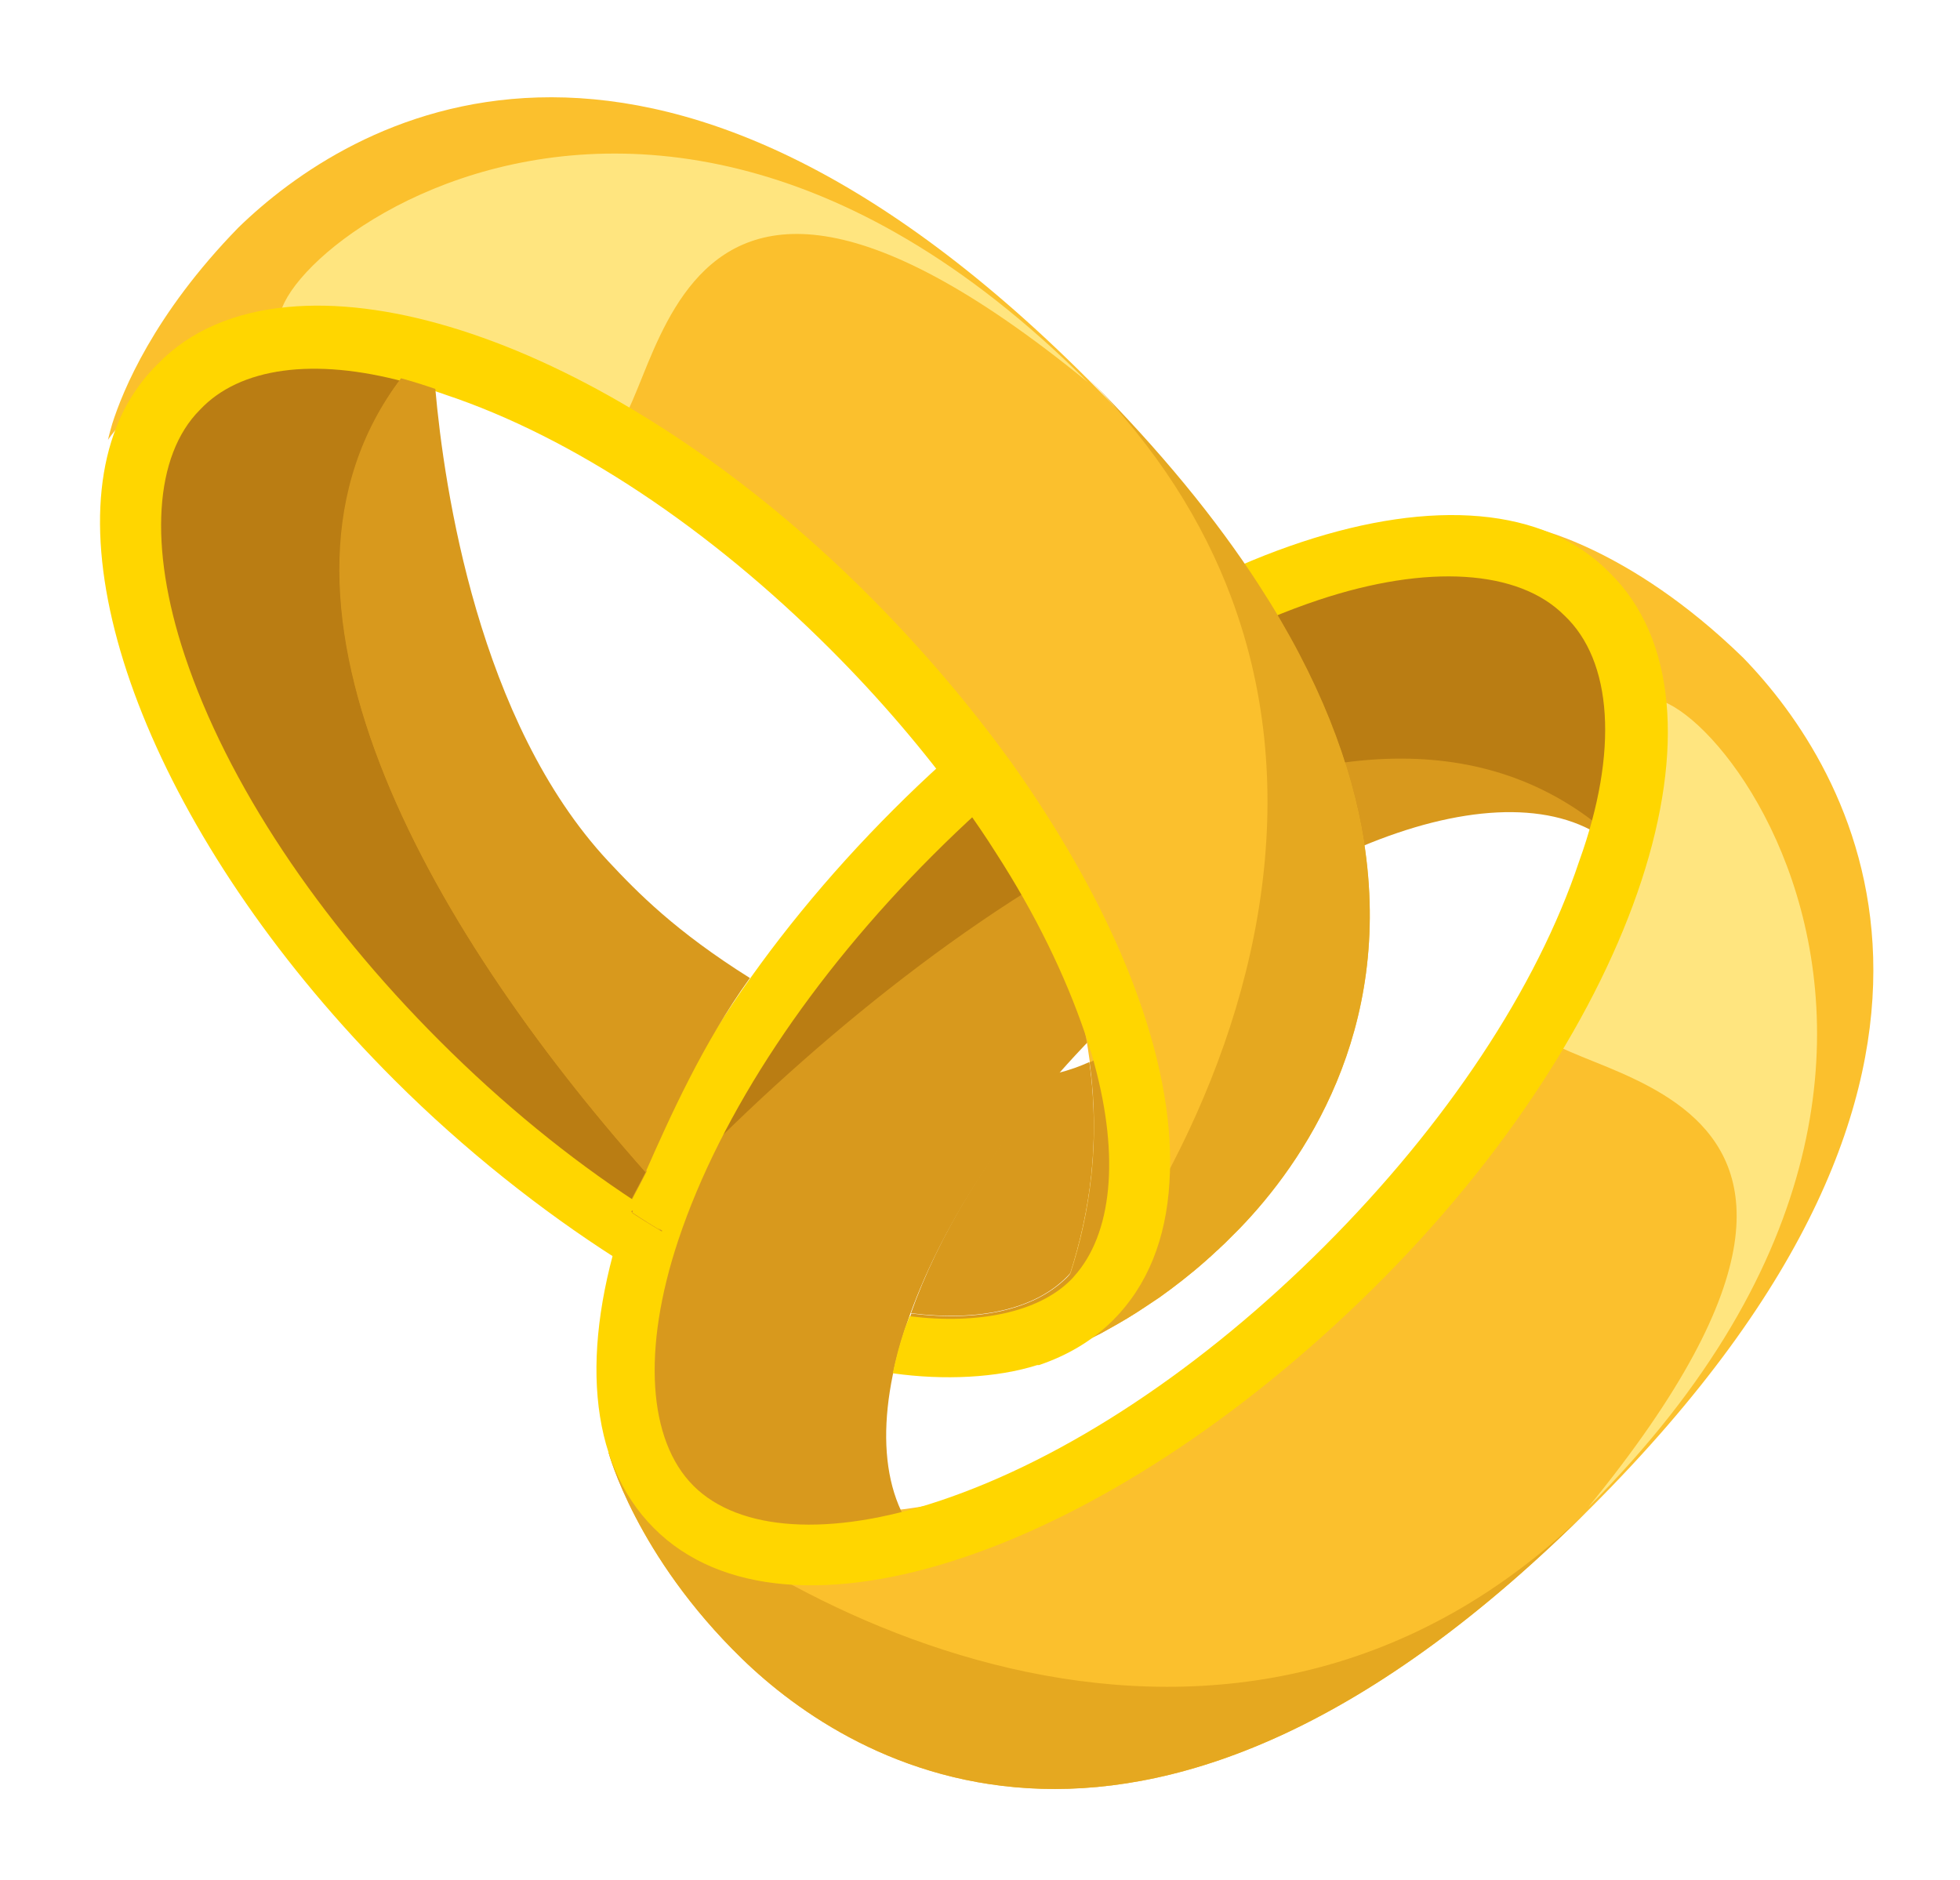 <?xml version="1.0" encoding="utf-8"?>
<!-- Generator: Adobe Illustrator 22.0.1, SVG Export Plug-In . SVG Version: 6.00 Build 0)  -->
<svg version="1.1" xmlns="http://www.w3.org/2000/svg" xmlns:xlink="http://www.w3.org/1999/xlink" x="0px" y="0px"
	 viewBox="0 0 646.1 619.7" style="enable-background:new 0 0 646.1 619.7;" xml:space="preserve">
<style type="text/css">
	.st0{fill:#FBC02D;}
	.st1{fill:#FFE57F;}
	.st2{fill:#E5A820;}
	.st3{fill:#D8991D;}
	.st4{fill:#BA7D13;}
	.st5{fill:#FFD600;}
	.st6{display:none;}
	.st7{display:inline;fill:#F9B915;}
	.st8{display:inline;}
	.st9{fill:#FCF34F;}
	.st10{fill:#F8CC45;}
	.st11{fill:#F9B915;}
</style>
<g id="Layer_2">
	<g id="surface1_1_">
		<path class="st0" d="M441.6,414.8c-109,110-192,89-241,64c0,0,9,34,44,68c36,35,134,96,280-50s85-244,50-280c-38-37-70-43-70-43
			S612.6,243.8,441.6,414.8z"/>
		<path class="st1" d="M523.6,496.8c162-162,12-303,15-258c1,24-6,56-31,96C492.6,357.8,648.6,343.8,523.6,496.8z"/>
		<path class="st2" d="M200.6,478.8c0,0,9,34,44,68c36,35,134,96,280-50C407.6,612.8,253.6,531.8,200.6,478.8z"/>
		<path class="st3" d="M215.2,495.8c25,13,50,26,90,14c-31-31-5-108,58-171s140-89,171-58c12-40-2-64-14-89c4,2-71-60-211,80
			C169.2,410.8,217.2,498.8,215.2,495.8z"/>
		<path class="st4" d="M536.6,280.8c12-40-2-64-14-89c3,2-71-60-211,80c-42,42-67,80-82,111C316.6,294.8,456.6,199.8,536.6,280.8z"
			/>
		<path class="st5" d="M294.6,266.8c-88,88-123,193-79,237s149,8,237-79s122-193,78-236C487.6,144.8,381.6,179.8,294.6,266.8z
			 M520.6,283.8c-14,42-44,87-84,127s-85,70-127,84c-36,12-66,10-81-5c-15-15-17-45-5-81c14-42,44-87,84-127s85-70,127-84
			c36-12,66-10,81,5C531.6,217.8,533.6,247.8,520.6,283.8z"/>
	</g>
	<g id="surface1_3_">
		<path class="st3" d="M355.1,443.6C355.1,443.6,355.1,443.6,355.1,443.6C355.2,443.5,355.1,443.5,355.1,443.6z"/>
	</g>
	<g id="surface1_2_">
		<path class="st3" d="M355.1,443.6C355.1,443.6,355.1,443.6,355.1,443.6C355.2,443.5,355.1,443.5,355.1,443.6z"/>
	</g>
	<path class="st3" d="M242.1,457.1"/>
</g>
<g id="Layer_3">
	<path class="st3" d="M213.3,506C213.4,506.1,213.4,506.1,213.3,506C213.4,506.1,213.4,506.1,213.3,506z"/>
	<g id="surface1_4_">
		<path class="st0" d="M408.6,405c-1.6,1.6-3.2,3.2-4.8,4.8c-0.5,0.5-1.1,1-1.6,1.5c-0.4,0.4-0.8,0.8-1.2,1.1
			c-0.5,0.5-1,0.9-1.5,1.4c-0.3,0.3-0.6,0.6-0.9,0.8c-0.4,0.3-0.7,0.7-1.1,1c-5.2,4.6-10.4,8.6-15.3,12.1c-0.5,0.3-1,0.7-1.5,1
			c-0.5,0.3-1,0.7-1.5,1c-0.5,0.3-1,0.7-1.5,1c-4.3,2.9-8.4,5.3-12.2,7.4c-0.9,0.5-1.8,1-2.7,1.5c-0.5,0.2-0.9,0.5-1.4,0.7
			c-0.5,0.2-0.9,0.5-1.4,0.7c-0.4,0.2-0.9,0.4-1.3,0.6c-0.9,0.4-1.7,0.8-2.5,1.2c0,0,0,0-0.1,0c-1.6,0.8-3.1,1.4-4.5,2
			c-0.7,0.3-1.4,0.6-2,0.8c-0.3,0.1-0.5,0.2-0.8,0.3c-1,0.4-2,0.8-2.8,1.1c-0.2,0.1-0.4,0.2-0.6,0.2c-0.1,0-0.2,0.1-0.3,0.1
			c-0.2,0.1-0.4,0.1-0.6,0.2c-0.2,0.1-0.4,0.1-0.6,0.2c-0.2,0.1-0.4,0.1-0.5,0.2c-0.6,0.2-1.1,0.4-1.5,0.5c-0.1,0.1-0.3,0.1-0.4,0.1
			c0,0-0.1,0-0.1,0c-0.1,0-0.2,0-0.2,0.1c0,0-0.1,0-0.1,0c0,0,0,0-0.1,0h0c0,0-0.1,0-0.2,0c0,0-0.1,0-0.1,0c0,0-0.1,0-0.1,0
			c2.2-4.3,4.3-8.8,6.4-13.6c2.1-4.9,4.1-10.2,5.9-15.7c6.4-19.8,9.9-43.1,6.3-69.6c-0.2-1.4-0.4-2.7-0.6-4.1
			c-0.1-0.8-0.3-1.7-0.4-2.5c-4.6-25.2-15.8-53.2-37.2-83.7c-11.6-16.5-26.2-33.8-44.3-51.7c-54.6-54.6-98.8-80.7-133.8-91
			c-1.1-0.3-2.1-0.6-3.1-0.9c-24.3-6.6-43.9-5.5-59.4-1.2c-9.7,2.7-17.8,6.8-24.2,11c-1.1,0.8-2.2,1.5-3.3,2.3
			c-0.1,0.1-0.2,0.2-0.3,0.2C41,136.7,35.6,145,35.6,145s0.4-1.9,1.4-5.3C40.4,129,50.6,103.7,78.6,75c36-35,134-96,280,50
			c24,24,42.5,46.8,56.3,68.1c20.2,31.1,30.7,59.4,34.7,84.5C459.5,340.1,429.4,383.5,408.6,405z"/>
		<path class="st1" d="M358.6,126c-162-162-303-12-258-15c24-1,56,6,96,31C219.6,157,205.6,1,358.6,126z"/>
		<path class="st2" d="M408.6,405c-1.6,1.6-3.2,3.2-4.8,4.8c-0.5,0.5-1.1,1-1.6,1.5c-0.4,0.4-0.8,0.8-1.2,1.1
			c-0.5,0.5-1,0.9-1.5,1.4c-0.3,0.3-0.6,0.6-0.9,0.8c-0.4,0.3-0.7,0.7-1.1,1c-5.2,4.6-10.4,8.6-15.3,12.1c-0.5,0.3-1,0.7-1.5,1
			c-0.5,0.3-1,0.7-1.5,1c-0.5,0.3-1,0.7-1.5,1c-4.3,2.9-8.4,5.3-12.2,7.4c-0.9,0.5-1.8,1-2.7,1.5c-0.5,0.2-0.9,0.5-1.4,0.7
			c-0.5,0.2-0.9,0.5-1.4,0.7c-0.4,0.2-0.9,0.4-1.3,0.6c-0.9,0.4-1.7,0.8-2.5,1.2c0,0,0,0-0.1,0c-1.6,0.8-3.1,1.4-4.5,2
			c-0.7,0.3-1.4,0.6-2,0.8c-0.3,0.1-0.5,0.2-0.8,0.3c-1,0.4-2,0.8-2.8,1.1c-0.2,0.1-0.4,0.2-0.6,0.2c-0.1,0-0.2,0.1-0.3,0.1
			c-0.2,0.1-0.4,0.1-0.6,0.2c-0.2,0.1-0.4,0.1-0.6,0.2c-0.2,0.1-0.4,0.1-0.5,0.2c-0.6,0.2-1.1,0.4-1.5,0.5c-0.1,0.1-0.3,0.1-0.4,0.1
			c0,0-0.1,0-0.1,0c-0.2,0-0.3,0.1-0.4,0.1c0,0,0,0-0.1,0h0c0,0-0.1,0-0.2,0c0,0-0.1,0-0.1,0c0,0-0.1,0-0.1,0
			c4.6-4.6,9.4-10,14.3-16c2.2-2.7,4.4-5.5,6.6-8.5v0c7.8-10.5,15.6-22.6,22.7-35.9v0c14.5-27,26.7-58.9,31.5-93
			c4.5-31.8,2.6-65.3-9.7-98.2c-9.3-24.9-24.5-49.3-47.3-72.4c24,24,42.5,46.8,56.3,68.1c20.2,31.1,30.7,59.4,34.7,84.5
			C459.5,340.1,429.4,383.5,408.6,405z"/>
		<path class="st3" d="M357.6,432C357.6,432,357.6,432,357.6,432C357.7,431.9,357.7,431.9,357.6,432z"/>
		<path class="st3" d="M218.3,405.7l-0.1,0.3c-3.8-2.3-7.7-4.7-11.6-7.3c-22.3-14.6-46.7-34.3-73-60.8c-10-10-18.9-19.6-26.9-28.9
			c-2.4-2.8-4.8-5.6-7-8.3c-1.4-1.7-2.8-3.4-4.1-5.1c-1.3-1.7-2.6-3.3-3.9-5c0,0,0,0,0,0c-1.8-2.3-3.5-4.6-5.2-6.9
			c-0.5-0.7-1.1-1.4-1.6-2.2c-1-1.4-2-2.8-3-4.2c-0.5-0.7-1-1.4-1.4-2.1c-0.5-0.7-0.9-1.3-1.3-2c-0.8-1.2-1.7-2.5-2.5-3.7
			c-0.4-0.6-0.8-1.2-1.2-1.8c-0.5-0.8-1-1.6-1.5-2.3c-0.3-0.5-0.7-1.1-1-1.7c-0.3-0.5-0.7-1.1-1-1.6c-0.7-1-1.3-2.1-1.9-3.1
			c-18.7-31.2-26.1-57.2-27.9-77.6c-0.1-0.7-0.1-1.3-0.2-2c-0.1-0.8-0.1-1.6-0.1-2.4c0-0.4,0-0.8,0-1.2c0-0.5,0-1,0-1.5
			c0-0.5,0-1,0-1.5c0-0.9,0-1.8,0-2.7c0.2-23.4,7.8-37.6,10.8-42c0.8-1.2,1.3-1.7,1.2-1.4v0c0,0,0,0,0,0c0,0,0,0,0,0
			c0.8-0.4,1.6-0.8,2.5-1.2c7.9-3.9,15.8-7.8,24.2-11c4.8-1.8,9.8-3.4,15-4.5h0c13.4-2.9,28.6-3,47.3,2.6c0,0.4,0,1.7,0.2,3.8v0
			c0,0.1,0,0.1,0,0.2c0.1,2.7,0.4,6.5,0.8,11.3c-3.8-1.3-7.6-2.5-11.3-3.5c-53.8,71.1,8.1,180,80.6,261.7c-1.5,2.9-3,5.8-4.5,8.6
			c-0.6,1.1-1.1,2.2-1.6,3.3C210.7,401,214.5,403.4,218.3,405.7z"/>
		<path class="st3" d="M361.5,424.5L361.5,424.5c-1.3,2.5-2.6,5-3.8,7.5c-0.2,0.1-1.2,0.5-2.7,1.1c-1.8,0.7-4.4,1.5-7.9,2.3
			c-9.8,2.4-26.1,4.6-48,1.4c0.4-1.3,0.8-2.5,1.3-3.8c22.5,2.8,40.6-1.3,51.3-11.9c0.4-0.4,0.8-0.9,1.2-1.3
			c6.4-19.8,9.9-43.1,6.3-69.6c0.2-0.1,0.3-0.2,0.5-0.2c5-2.4,9-5.3,12-7.8C382.4,378,373,401.8,361.5,424.5z"/>
		<path class="st4" d="M212.8,386.4c-1.5,2.9-3,5.8-4.5,8.6c-0.6,1.1-1.1,2.2-1.6,3.3c-22.3-14.7-47-34.2-73.1-60.4
			c-10-10-18.9-19.6-26.9-28.9c-2.4-2.8-4.8-5.6-7-8.3c-1.4-1.7-2.8-3.4-4.1-5.1c-1.3-1.7-2.6-3.3-3.9-5c0,0,0,0,0,0
			c-1.8-2.3-3.5-4.6-5.2-6.9c-0.5-0.7-1.1-1.4-1.6-2.2c-1-1.4-2-2.8-3-4.2c-0.5-0.7-1-1.4-1.4-2.1c-0.5-0.7-0.9-1.3-1.3-2
			c-0.8-1.2-1.7-2.5-2.5-3.7c-0.4-0.6-0.8-1.2-1.2-1.8c-0.5-0.8-1-1.6-1.5-2.3c-0.3-0.5-0.7-1.1-1-1.7c-0.3-0.5-0.7-1.1-1-1.6
			c-20.9-33.7-28.5-61.4-30-82.8c-0.1-0.8-0.1-1.6-0.1-2.4c0-0.4,0-0.8,0-1.2c0-0.5,0-1,0-1.5c0-0.5,0-1,0-1.5c0-0.9,0-1.8,0-2.7
			c0.3-23.9,8.4-38.2,11.1-42.2c0.5-0.7,0.8-1.1,0.9-1.1c0,0,0,0,0,0c0.8-0.4,1.6-0.8,2.5-1.2c7.9-3.9,15.8-7.8,24.2-11
			c4.8-1.8,9.8-3.4,15-4.5h0c13.4-2.9,28.6-3,47.3,2.6c-1,1-1.9,2-2.8,2.9c-0.1,0-0.1,0.1-0.1,0.1c-2.7,2.8-5.1,5.7-7.4,8.7
			C78.4,195.9,140.4,304.8,212.8,386.4z"/>
		<path class="st5" d="M375.2,328.8c-6.9-19.4-17.2-39.8-30.4-60.5c-3.5-5.5-7.2-11-11.1-16.5c-0.3-0.4-0.5-0.8-0.8-1.1
			C320,232.9,305,215.1,288,197.9c-25.4-25.7-52.5-46.8-79.1-62.7c-41.6-24.9-82.2-37-114-34c-17.4,1.6-32.2,7.7-42.9,18.8
			c-5.9,5.8-10.5,12.8-13.6,20.7c-20,50.6,16.3,140.1,91.6,215.3c23.2,23.2,48.8,43.3,72.9,58.7c2.5-1.2,4.6-13.8,6.9-18.6
			c3.9,2.6,6,8.7,9.8,11l0.1-0.3c-3.8-2.3-7.7-4.7-11.6-7.3c0.5-1.1,1.1-2.2,1.6-3.3c-22.2-14.5-44.1-32.4-64.8-53.1
			c-40-40-70-85-84-127c-12-36-10-66,5-81c13.1-14,37.6-17.3,67.6-9.2c3.7,1,7.5,2.2,11.3,3.5c0.7,0.2,1.4,0.5,2,0.7
			c42,14,87,44,127,84c16.2,16.2,30.8,33.3,43.4,50.7c0.1,0.1,0.2,0.3,0.3,0.4c3.8,5.3,7.5,10.7,10.9,16.1
			c12.9,20,22.8,40.3,29.4,59.8c0.4,1.2,0.8,2.5,1.2,3.7c0.2,0.8,0.5,1.5,0.7,2.2c0.4,1.3,0.8,2.6,1.1,3.9
			c8.3,30.6,5.8,55.9-6.7,69.8c-0.4,0.5-0.8,0.9-1.2,1.3c-10.6,10.6-30.5,14.7-53,11.9c-0.5,1.3-1.4,3.3-1.8,4.6
			c-1.7,5.1-2.8,9.4-3.8,14.2c16.9,2.4,34.4,1.5,47.6-2.7c0,0,0.1,0,0.1,0s0.1,0,0.1,0c0,0,0.1,0,0.2,0h0c0,0,0,0,0.1,0
			c0,0,0.1,0,0.1,0c0,0,0,0,0,0s0,0,0,0c9.4-3.2,17.6-8,24.4-14.8c11.5-11.5,17.5-27,18.6-45.4v0
			C386.7,371.5,383.1,350.8,375.2,328.8z"/>
		<path class="st3" d="M247.2,322.4c-15.5,21.5-26.4,45.9-34.4,64c-72.4-81.6-134.4-190.6-80.6-261.7c3.7,1,7.5,2.2,11.3,3.5
			c2.9,32.7,14.2,109.8,57,155.7C210.2,294.3,222.8,307.1,247.2,322.4z"/>
		<path class="st3" d="M352.8,419.7c-0.4,0.5-0.8,0.9-1.2,1.3c-10.6,10.6-28.8,14.7-51.3,11.9c8.9-25.2,25.5-53,48.4-79.2
			c3.8-0.9,7.3-2.2,10.4-3.6C362.8,376.5,359.2,399.8,352.8,419.7z"/>
	</g>
	<g id="surface1_5_">
	</g>
</g>
<g id="Layer_4" class="st6">
	<path class="st7" d="M446.7,499.5c-0.2-0.1-0.5-0.2-0.7-0.2c-0.1-1.7,0.8-3.2,1.4-4.7c1.2-3,2.8-5.8,5.7-7.6c2.2-1.4,5.5-1,6.9,1
		c1,1.5,0.9,3.1,0.6,4.7c-0.5,2.1-1.5,3.9-3,5.5c-0.7,0.8-1.6,1.2-2.5,1.5c-2.3,0.7-3.7-0.6-3.5-3.1c0.2-0.5,0.4-1,0.6-1.5
		c0.3-0.7,0.7-0.7,1.2-0.2c1.5,1.5,1.9,1.5,3.9,0.4c0.8-0.4,1.7-1,1.7-2c0-1.2-0.7-2.1-1.8-2.7c-0.5-0.3-1.1-0.4-1.7-0.5
		c-2.8-0.3-6,2-6.7,4.5C447.7,496.1,447.4,497.9,446.7,499.5z"/>
	<path class="st7" d="M548.2,401.3c-0.5-0.8-0.7-1.6-1.7-2.1c-2.8-1.4-4.6,0.3-5.6,2.3c-0.6,1.2-0.9,2.5-1.4,3.7
		c-0.2-0.1-0.5-0.2-0.7-0.2c0.3-2.1,0.7-4.3,1.4-6.3c0.4-1.1,1-2,1.7-2.9c1.5-2,4.2-1.8,5.7,0.2c0.8,1.1,1,2.4,1.5,3.6
		c0,0.3-0.2,0.6-0.1,0.9C549.2,401.1,548.8,401.3,548.2,401.3z"/>
	<path class="st7" d="M507.8,445c0.8-2.1,1-2.2,3.2-1.8c1.6,0.7,2.6,2.1,3.9,3.2c0.1,0.2,0.2,0.3,0.3,0.5c0,0.3,0.1,0.5,0.1,0.8
		c-0.2,1.1-0.4,1.2-1.4,0.9c-0.4-0.1-0.8-0.3-1.2-0.5c-1.2-1.1-2.6-1.9-4.3-2.2C508.2,445.5,508,445.3,507.8,445z"/>
	<path class="st7" d="M517.3,437.5c0.3-0.9,0.8-1.7,1.4-2.4c1.3,0.1,1.4,1,1.3,2.1c-0.2,0.8-0.5,1.6-0.4,2.4c0.1,1.4-1,2.5-0.7,3.9
		c-0.3,0.7-0.5,1.5-0.8,2.2c-0.7-0.1-0.6-1-1.1-1.3c0.2-0.6,0.1-1.2,0.1-1.7C517,441,517,439.2,517.3,437.5z"/>
	<path class="st7" d="M559.6,372.4c-0.3-0.1-0.5-0.2-0.8-0.3c-0.2-2.6,0.7-4.9,2.1-7c1.4-2.1,4-1.9,5.2,0.3c0.9,1.6,1,3.4,1.3,5.1
		c-0.1,1.6-0.3,3.1-0.6,4.7c-0.1,0.5-0.2,1.1-0.5,1.5c-1.3,2.1-2.4,2.5-3.8,0.5c0-1.4-0.8-2.9,0-4.4c0.2,0.3,0.3,0.4,0.5,0.6
		c0.9,1.2,1.5,1.2,2.5,0.2c0.2-0.2,0.4-0.5,0.6-0.8c1-1.5,0.4-3.8-1.2-4.8c-1.5-0.9-3.4-0.1-4.2,1.6
		C560.2,370.5,559.9,371.5,559.6,372.4z"/>
	<path class="st7" d="M559.5,395.5c0.2,0.1,0.3,0.1,0.5,0.2c0,0.2,0.1,0.4,0.1,0.5c0,0.3-0.2,0.5-0.4,0.5c-0.3,0-0.3-0.4-0.3-0.6
		C559.4,395.9,559.4,395.7,559.5,395.5z"/>
	<path class="st7" d="M542.8,408.4c0.1-1.5-0.4-3,0.3-4.4c0.2,0,0.3,0,0.4,0.1c1.2,1.7,1.9,1.8,3.4,0.5c0.8-0.7,1.3-1.5,1.4-2.5
		c1.1,1,0.4,2.2,0.1,3.2c-0.3,0.9-0.9,1.7-1.3,2.6c-0.2,0.3-0.4,0.7-0.7,0.9C545,410.1,544,410,542.8,408.4z"/>
	<path class="st7" d="M516.4,444.4c-0.1,0.3-0.2,0.5-0.6,0.6c-0.8-0.2-1.2-0.9-1.8-1.4c-0.7-0.8-0.9-1.9-1.8-2.5
		c-0.3-1.2-1.2-2.1-1.2-3.4c0-1.4,0.2-2.1,1.1-2.4c1.1-0.3,1.7,0.3,2.2,1.1c0.1,0.2,0.1,0.4,0.2,0.6c0.5,2.1,1.3,4.2,1.3,6.4
		C516,443.7,516.3,444,516.4,444.4z"/>
	<g class="st8">
		<path class="st9" d="M302.7,575.7c-0.6-0.1-1.2-0.3-1.8-0.4c0,0-0.1-0.1-0.1-0.1c-0.1-2.8-1.9-4.8-3.4-6.9c-0.3-0.4-0.7-0.3-1,0
			c-1,1-2.2,1.1-3.5,0.9c-4.5-0.4-8.3-2.4-11.7-5.4c-0.8-0.7-1.1-1.6-0.6-2.6c2.2-1.1,4.3-0.6,6.5,0.2c0.7,0.2,1.3,0.5,1.6,1.6
			c-1.8-0.2-3.2-0.9-4.8-0.9c-0.6,0-1.4-0.5-1.8,0.2c-0.4,0.9,0.5,1.2,1,1.7c1.4,1.3,3.1,1.9,4.7,2.8c1.6,0.9,3.3,1.2,5.1,1.3
			c0.9,0,1.8-0.1,2.3-0.9c0.5-0.8,0-1.6-0.4-2.4c-0.1-0.2-0.3-0.4-0.4-0.6c-1.1-1.3-2.2-2.6-3.2-4c-0.1-0.5-0.4-0.9-0.7-1.4
			c-0.8-1.1-1.7-2.1-2.2-3.2c-1.7-3.5-2.5-7.1-2.4-11c0-1.7,0.6-3.3,0.9-5c0.2-0.7,0.4-1.3,0.7-2c0.1-0.4,0.2-0.8,0.7-0.7
			c0.4,0.1,0.5,0.6,0.4,1c-0.1,0.4-0.2,0.9-0.3,1.3c-0.5,1.2-0.3,2.5-0.4,3.7c-0.1,1.1-0.5,2.2-0.2,3.3c0.4,1.5,0.6,3.1,1,4.6
			c1,3.6,2.8,6.7,5.1,9.6c0.6,0.7,1.2,1,2,0.7c0.5-0.1,1.1-0.1,1.5-0.4c0.1,0,0.3,0.1,0.4,0.1c2.4-0.1,4.6,0.4,6.6,1.8
			c0.6,0.4,1.3,0.2,1.6-0.5c0.7-1.3,1.9-1.6,3.3-1.9c2.5-0.5,4.8,0.2,7.1,1c1.8,0.7,3.2,0.8,4.2-1.2c0.1-0.3,0.4-0.5,0.6-0.7
			c2.8-1.5,5.7-1.8,8.8-0.8c1,0.3,1.6,0,2.2-0.7c1.2-1.5,2.9-2.2,4.6-2.9c3.5-1.3,7-1.8,10.6-1.2c0.8,0.1,1.3,0,2-0.5
			c4.1-3.4,9-5.2,13.9-6.9c3.2-1.1,6.4-1.9,9.5-3.3c1.1-0.5,2.3-0.5,3.3-1.3c4.3-1.6,8.5-3.5,12.4-5.8c2-1.2,3.9-2.6,6-3.7
			c1.6-0.8,3.2-1,4.8,0.1c1.6,1,1.6,0.9,2.6-0.7c0.1-0.2,0.2-0.4,0.2-0.5c0.5-0.8,1-1.5,1.5-2.3c1.2-1.7,2.6-3.2,4.6-4
			c2.1-0.8,4.3-1.1,6.6-0.5c2,0.7,2,0.7,2.7-0.8c0.5-1.2,1.1-2.4,1.7-3.5c2.2-4.1,5.4-6.6,10.2-6.6c0.9,0,1.2-0.4,1.7-1.1
			c1.2-2,2.2-4.2,4.2-5.6c1.6-1.1,2.4-2.5,2.7-4.4c0.1-0.5,0.2-0.9,0.4-1.3c0.4,0.1,0.7,0.2,1.1,0.3c0,0.3-0.1,0.5-0.1,0.8
			c-0.4,1.1-0.1,1.8,1.1,2c0.8,0.2,1.4,0.6,2,1.1c1.5,1.3,1.7,1.3,2.3-0.7c0-0.1,0-0.3,0.1-0.4c0.6-1.8,1.6-3.3,2.5-4.9
			c2.1-3.6,5-6,9.2-6.7c1-0.2,1.7-0.8,2.1-1.8c1.1-2.6,2.7-4.9,4.9-6.8c2.3-1.9,3.1-2,5.7-0.7c1.1,0.5,1.2,0.5,1.5-0.6
			c0.5-1.6,1.1-3.2,1.8-4.8c0.9-2,2.1-3.8,3.7-5.2c1.9-1.6,4.2-2.8,6.9-2c1,0.3,1.5,0,1.7-1c0.1-0.4,0.2-0.9,0.4-1.3
			c0.7-2.7,1.9-5.2,3.1-7.8c0.3-0.3,0.6-0.5,0.9-0.8c1.6-1.8,3.4-3.3,5.9-3.7c0.8-0.1,1.2-0.7,1.3-1.5c0.2-0.5,0.4-1,0.6-1.5
			c0.6-2.6,2.2-4.8,3.9-6.8c1.5-1.8,3.5-2,5.2-0.6c0.3,0.2,0.4,0.7,1,0.5c0.4-0.5,0.4-1.2,0.6-1.8c0.9-3,1.6-6.1,3-9
			c1.3-2.5,3.1-4.6,5.9-5.5c1.2-0.4,1.9-1,2.1-2.2c0.5-2.4,1.4-4.7,2.7-6.7c1.3-2.1,2.7-4,4.1-6c0.4-0.6,0.6-1.2,0.8-1.9
			c0.3-1.5,0.3-3,0.6-4.5c0.2,0,0.3,0.1,0.4,0.1c-0.2,0.7,0,1.4,0,2c-0.2,0.5-0.2,1.1,0.4,1.2c0.6,0.2,0.9-0.3,1-0.8
			c0.4-0.4,0.8-0.9,1.2-1.3c2.8-3.1,5.6-6.2,7.8-9.7c1.8-2.8,3.5-5.7,3.5-9.3c0.3-0.6,0.1-1.5,0.9-1.9c-0.1,1.6,0.1,3.2-0.2,4.7
			c-1,5.4-3.3,10.2-6.7,14.6c-2.5,3.2-4.3,6.7-5.3,10.7c-0.3,1-0.6,2-0.9,3c-0.2,1.2-0.4,2.4-0.6,3.6c0.1,0.2,0.1,0.3,0.2,0.5
			c0,1-0.1,2,0.3,3c-0.1,0.4-0.2,0.8,0,1.2c1.3,3,4.3,4.6,7.4,3.7c5.1-1.4,8.4-5,10.9-9.5c0.5-1,1.1-1.9,1.6-2.9
			c0.4-0.1,0.5-0.4,0.3-0.8c0.8-1.3,1.2-2.8,1.6-4.2c0.4-1.7,0.4-3.4,0.1-5.1c-0.3-1.8-0.7-2.2-2.6-2.5c-0.9-0.2-1.4-0.7-1.6-1.5
			c-0.1-0.8-0.2-1.6,0.2-2.3c0.5-0.9,0.8-2.2,2.2-2.3c1-0.1,2.2,0.9,2.6,2.4c0.3,1,0.5,2.1,0.6,3.1c0.2,3.8-0.1,7.6-1.1,11.3
			c-0.7,2.6-1.4,5.2-2.7,7.6c-1.2,1.7-2.3,3.5-3.5,5.2c-2.2,2.9-4.7,5.5-8.3,6.7c-3.7,1.3-6.4,0.2-7.9-2.4c-1-1.6-1.6-3.4-1.7-5.4
			c0-1,0.1-2-0.2-2.9c0.2-1.3,0.4-2.6,0.6-3.9c0.2-1.6,0.5-3.2,0.7-4.8c0.7-0.7,0.8-1.6,1-2.5c0.1-0.2,0.1-0.5-0.2-0.7
			c-0.4-0.2-0.7,0-0.8,0.3c-0.6,1-1.6,1.7-2.1,2.8c-1,1.1-2.1,2.2-3,3.4c-1.4,1.8-2.6,3.8-3.1,6.1c-0.2,0.7-0.2,1.3,0.5,1.7
			c1.5,1,2.1,2.6,2.3,4.3c0.1,0.9,0.3,1.8,0.4,2.7c-0.1,2.7-1.1,5.2-1.7,7.7c-1.2,2.6-2.6,5-4.9,6.8c-2.1-0.5-2.4-0.9-1.9-3
			c0-0.1,0.1-0.3,0.1-0.4c0.8-1.3,1.9-2.4,3.3-2.9c2.3-0.9,3.8-4.4,3.1-7c-0.8-2.8-3.1-4.1-5.7-3.1c-2.9,1-4.8,3.3-5.8,6.2
			c-0.2,0.8-0.4,1.5-0.7,2.3c-0.7,1.2-0.4,2.6-0.7,3.9c-0.2,0.4-0.2,0.9-0.1,1.4c0.2,2.4,0.5,4.8,0.8,7.2c1.4,9.8,1.9,19.6,0.8,29.5
			c-0.2,1.4-0.7,2.8-0.5,4.3c-0.7,2.6-1.5,5.2-2.3,7.7c-0.2,0.6-0.2,1.3-0.9,1.7c-0.2-0.1-0.4-0.2-0.7-0.3c0.3-1.1,0.6-2.1,0.9-3.2
			c0.9-2.7,1.5-5.5,1.6-8.4c0.5-2.1,0.6-4.3,0.6-6.4c0.2-5.1-0.3-10.2-0.6-15.3c-0.1-1.6-0.5-3.1-0.7-4.7c0-0.3-0.2-0.5-0.5-0.5
			c-0.2,0-0.4,0.1-0.5,0.3c-0.6,1.6-1.9,2.8-2.3,4.5c-0.4,0.4-0.7,0.8-0.8,1.3c-0.3,0-0.6,0-0.9,0.3c-3.5,4.2-7.5,7.9-11.4,11.6
			c-1.3,1.2-2.9,2.1-3.7,3.7c-0.8,0.2-1.3,0.8-1.7,1.6c-0.3,0.1-0.5,0.3-0.6,0.6c-0.4,0.1-0.7,0.3-1,0.6c-3.4,3.1-6.8,6.2-9.9,9.6
			c-1.1,1.2-1.5,2.4-1.4,3.9c0.3,4.4,0.5,8.8,0.2,13.2c-0.3,5.1-0.9,10.2-2.6,15.1c-0.6,1.7-1.1,3.4-2.5,4.7
			c-0.4-0.3-0.3-0.6-0.1-0.8c1.2-2.2,1.5-4.6,2.1-6.9c0.9-3.7,1.1-7.5,1.2-11.3c0.2-4.7-0.1-9.3-0.5-14c-0.3-3.3-0.7-6.5-2.1-9.6
			c-1-2.1-2.5-3.4-5.1-1.7c-1.1,0.8-2.1,1.7-2.9,2.9c-0.8,1.3-0.9,1.4,0.4,2.3c1.7,1.2,2.4,2.9,2.5,4.9c0.1,1.4-0.4,2.7-0.8,4
			c-1.3,4.5-4,7.9-8.5,9.6c-1.7-0.9-1.8-1-1.1-3.2c1.1-0.8,2.2-1.7,3.6-1.9c2.5-0.5,3.8-2.2,4.4-4.5c0.5-2.1-1.1-4.5-3.3-4.9
			c-3.6-0.6-7.8,1.3-9.8,4.5c-0.7,1.2-1.6,2.2-1.8,3.6c-1,2.3-0.7,4.7-0.7,7.1c0,1.7,0.2,3.4-0.3,5c-0.3,0.7-0.4,1.4-0.8,1.9
			c-0.5,0.7-1,0.5-1-0.4c0.5-2.8-0.2-5.5-1.4-8c-1.3-2.7-4.2-3.1-6.3-0.9c-1.1,0.4-1.7,1.3-2.3,2.3c-0.8,0.6-1.2,1.4-0.3,2.1
			c1,0.7,1.5,1.8,2.3,2.6c0.1,0.2,0.1,0.3,0.2,0.5c-0.1,1.1,0.4,2.2,0,3.3c-0.5,1.3-0.7,2.8-1.4,4.1c-1.6,2.9-4.2,4.6-7.2,5.7
			c-2.1-0.6-2.1-0.6-1.7-2.5c1.2-1.5,2.9-1.9,4.7-2.2c1.8-0.3,3.3-2,3.5-3.6c0.1-1.6-1.2-3.3-3-4c-1.8-0.7-3.7-0.8-5.4-0.3
			c-2.5,0.7-4.5,2.1-5.3,4.8c-0.5,1.7-0.4,3.5-0.2,5.3c0.3,3.2-0.5,6-2.7,8.4c-1.8,1.9-3.9,3-6.5,3.4c-1.4-0.6-1.6-0.9-1-2
			c0.2-0.5,0.5-0.9,0.8-1.3c1.3-0.3,2.5-0.7,3.9-0.8c1.6-0.1,2.7-1.2,3.2-2.6c0.6-1.4-0.1-2.6-1.1-3.6c-0.7-0.8-1.6-1.4-2.7-1.6
			c-2.2-0.3-4.4-0.3-6.5,0.8c-1.4,0.7-2.6,1.6-3.3,3c-0.9,2.1-1.1,4.3-0.7,6.6c0.3,1.6,0.6,3.2,0.8,4.8c0.4,2.7,0.4,5.5,0.5,8.3
			c0.1,5.3-0.4,10.5-2.1,15.5c-0.1,0.4-0.3,0.9-0.5,1.3c-0.3,0.4-0.7,0.9-1.3,0.6c-0.4-0.2-0.1-0.7,0-1.1c0.4-1.9,1.1-3.6,1.3-5.6
			c0.3-3,0.3-6,0.3-9.1c-0.1-4.6-0.5-9.2-1.8-13.6c-0.2-0.5-0.3-1-0.8-1.2c-0.5-2.2-1.8-3.2-4-3.2c-1.2,0-2.1,0.6-3.1,1.1
			c-2.1,1.2-2.2,1.6-1.3,4.1c0.1,0.2,0.3,0.4,0.5,0.6c-0.1,0.4,0.1,0.8,0.2,1.1c0.5,2.2,1.7,4.1,2.1,6.3c0.9,4.2,0.8,8.4,0.2,12.7
			c-0.5,3.6-1.6,6.9-3.4,10c-0.5,0.9-1,1.9-2.7,2c1.6-2,2.5-4,3.1-6.1c1.6-5.2,1.7-10.5,0.4-15.7c0.1-0.4,0-0.8-0.1-1.1
			c-0.4-0.8-0.2-2.2-1.1-2.3c-1-0.1-1.3,1.2-1.7,2.1c-3.1,3.3-6.7,4.8-11.2,3.4c-1.6-0.5-1.8-0.3-2.8,1.1c-2.5,3.8-6,5.4-10.5,4.9
			c-3.2-0.4-6.4-2.2-6.3-5.8c0.3-0.9,0.7-1.9,0.7-3c-1.4,0.3-2.5,0.5-3.4,1.4c-0.8,0.2-1.4,0.5-2,1.1c-2.3,0.8-2.5,1.4-0.8,2.8
			c0.2,0.2,0.4,0.3,0.6,0.4c0.7,2.3-0.8,4.1-1.8,6c1.4,0.4,2.7,0.7,3.9,1.1c2.5,0.8,4,2.6,4.5,5.2c0.2,1,0,2.1,0.1,3.1
			c-0.9,3.9-2.9,7-6.3,9.2c-0.1,0-0.1,0.1-0.1,0.2c-0.4,0.2-0.7,0.2-1.1,0c-0.4-0.8,0.5-0.7,0.8-1c2.8-2.4,5-5.1,4.5-9
			c0.3-0.7,0-1.2-0.2-1.9c-1.4-3.4-5.1-5.2-10.1-3.9c-0.5-0.2-0.8,0.2-1.2,0.4c-0.5,0.3-1,1.2-1.6,0.6c-0.6-0.6,0.2-1.2,0.5-1.7
			c0.1-0.1,0.1-0.2,0.2-0.3c1.8-0.8,3.5-1.8,4.9-3.3c1.4-1.5,1.2-2.8-0.7-3.7c-1.2-0.6-2.4-0.9-3.7-1.2c-3.7-0.8-7.2,0.2-10.5,1.7
			c-1.6,0.7-1.7,1.4-0.3,2.4c1.5,1.1,2.3,2.4,2.4,4.2c-0.7,3.5-5.8,4.8-8.9,3.1c-0.8-0.4-0.7-1,0-1.5c0.3-0.2,0.7-0.3,1.1-0.2
			c1.5,0.1,3,0.6,4.5,0.2c0.9-0.2,1.3-0.8,1.1-1.7c-0.1-0.5-0.4-0.9-0.9-1.3c-3-2.6-6.4-3.5-10.2-2.9c-0.1,0-0.3,0-0.4,0.1
			c-0.8,0.2-1.4,0.7-1.6,1.6c-0.4,1.6-0.2,3,0.8,4.3c-0.2,2.3-2,3.5-4.4,3.6c-1.1,0-2.1,0-3.1-0.4c-0.6-0.3-1.7-0.1-1.6-1.1
			c0.1-1,1.2-0.5,1.8-0.9c0.8,0.2,1.5,0.4,2.3,0.6c0.5,0.1,1,0.2,1.6,0c1.2-0.3,1.6-1.3,0.8-2.2c-2.9-3.1-6.6-4.2-10.7-3.8
			c-1.4,0.1-1.9,1-1.8,2.5c0.1,1.2,0.6,2.3,1.1,3.3c0,0.2-0.1,0.4,0,0.6c0.1,0.7,0,1.4-0.9,1.4c-0.8,0-1-0.6-1-1.4
			c-0.8-2.2-2.3-3.9-4.3-5.1c-1.4-0.9-3-1.3-4.7-1c-0.9,0.1-1.1,0.6-0.6,1.4c1,1.5,1.9,3,3.2,4.2c0.1,0.7,0.6,1.1,0.9,1.7
			C301.7,571.5,302.6,573.4,302.7,575.7z M362.1,555.7c0.8,0.2,1.5,0.5,2.3,0.7c2.4,0.6,4.7,0.4,6.8-1c1.7-1.1,2.2-2,1.8-4.1
			c-0.3-1.5-0.7-2.9-0.2-4.5c0.4-1.2,0.1-1.4-1.1-1.1c-2.9,0.9-5.9,1.9-8.8,2.9c-0.6,0-1.2,0.3-1.6,0.7c-1,1-2.2,2.1-1.8,3.7
			C359.8,554.4,360.6,555.4,362.1,555.7z M474.4,491.6c0.1,0,0.3,0,0.4-0.1c1.2-1.3,2.9-2,3.7-3.7c0.2-0.4,0.6-0.6,1-0.9
			c1.9-1.4,3.1-3.3,4.3-5.2c0.2-0.4,0.3-0.9,0.4-1.3c0.3-2.6-1.5-5.2-3.8-5c-2.3,0.2-4.5,0.9-5.9,3c-1.3,1.3-2.2,2.8-2.5,4.6
			c-0.5,2.3-0.7,4.6-0.3,6.9c-0.3,0.7,0,1.4,0.3,2.1c0.2,0.5,0.1,1.2,0.7,1.3c0.7,0.2,1-0.5,1.4-0.9
			C474.2,492.2,474.3,491.8,474.4,491.6z M490.3,476.3c1.8-1.7,3.8-3.3,5.5-5.1c1.2-1.2,1.9-2.7,2.2-4.3c0.5-2.7-1.1-6.4-5.5-5.2
			c-3,0.8-5.7,4.3-6.1,7.3c-0.2,1.8,0,3.5-0.3,5.3c0,1.5,0.5,2.9,0,4.4c-0.1,0.2,0,0.6,0.2,0.7c0.3,0.2,0.6,0,0.9-0.2
			C488.1,478.2,489.4,477.5,490.3,476.3z M378.1,550.4c2,0.5,4,0.6,6.1,0.1c1.9-0.5,4.2-2.3,4.2-5.1c0-1.6-0.3-3-0.7-4.4
			c-0.5-1.7-0.6-1.8-2.1-1.1c-2.9,1.4-6,2.5-8.8,4.1c-2.6,1.5-2.7,3.6-0.5,5.5C376.7,550,377.4,550.3,378.1,550.4z M506.1,458.3
			c0.5-1.8-0.3-5.3-1.4-6.7c-1.3-1.7-2.5-1.9-4.2-0.7c-1.5,1.1-2.3,2.8-3.1,4.5c-0.3,0.7,0,1.1,0.5,1.5c0.9,0.8,1.3,1.8,1.5,2.9
			c0.4,1.9,0.4,3.8,0.1,5.7c-0.1,0.4-0.2,0.8,0.3,1c0.4,0.2,0.7-0.2,1-0.5c0.8-0.9,1.5-1.8,2.2-2.8
			C504.3,461.7,505.5,460,506.1,458.3z"/>
		<path class="st9" d="M544.6,388.9c0.6-2,0.7-4.2,1.4-6.2c1-0.9,0.7-2.2,0.9-3.3c0.1-0.7-0.6-2,1.1-1.7c0.1,0,0.3-0.5,0.5-0.8
			c1.6-2.6,3.3-5.2,4.8-7.9c2.1-3.8,4.2-7.6,5.4-11.8c0.1-0.4,0.2-1,0.8-1c1.1-0.1,1.4-0.9,1.6-1.7c0.7-2.4,1.9-4.7,2.2-7.3
			c0.2-2.6,0.4-5.2-1.2-7.6c-1.2-3-3.4-3.6-5.5-1.4c-0.5,0.5-1.1,1.2-1.2,2c-0.4,0.8-0.3,1.6-0.3,2.4c0.4,1.1,0.6,2.3,2.1,2.6
			c0.9,0.2,1.2,1,1.3,1.7c0.1,0.9,0.3,1.8-0.2,2.7c-0.3,0.6-0.9,0.7-1.5,0.3c-0.4-0.3-0.6-0.8-1.2-1c-1-2.5-1.5-5.1-1.6-7.9
			c-0.1-2.4,0.4-4.7,1.7-6.8c1.5-2.5,4-2.1,5.4-0.5c0.8,1,1.3,2.1,1.8,3.3c0.8,2,1,4,1.4,6.1c0.1,3.1,0,6.2-0.9,9.2
			c-0.2,0.4-0.1,0.8,0,1.2c-0.1,0.5-0.3,1-0.4,1.5c-1.2,2-1.6,4.3-2.6,6.3c-0.4,0.9-1.3,1.9-0.9,3.1c0.3,1.1,0.4,2.2,1.1,3.1
			c0,0.1,0,0.2,0,0.3c-0.2,0.5-0.1,1,0.4,1.3c1.4,3.7,2.7,7.5,3.4,11.4c0.1,0.5,0.1,1.1,0.7,1.3c0,1.8,0.7,3.6,0.9,5.4
			c0.1,0.8,0.4,1.5,0.3,2.3c-0.4-0.1-0.8-0.2-1.2-0.3c-0.8-1.4-0.8-3-1.2-4.5c-0.5-3-1.7-6.3-2.6-7.2c-0.4,1.1-0.2,2.2-0.3,3.3
			c-0.2,2.7-1.2,5.2-1.8,7.9c-0.7,1.8-1.6,3.4-3.5,4.2c-0.9,0.4-1.7,0.3-2.6-0.3c-1.3-0.9-1.8-2.2-2.3-3.5c-0.4-3-0.5-6-0.5-9.3
			c-1.1,1-3.2,4.9-3.8,6.9c-0.4,1.3-0.9,2.4-1.1,3.7c-0.3-0.1-0.7-0.2-1-0.3c0-0.2,0.1-0.5,0.1-0.7
			C544.8,389.5,544.9,389.3,544.6,388.9z M555.9,369.5c-1.8,2.9-3.7,5.9-4.4,9.4c-0.5,2.6-0.5,5.1,1,7.4c0.9,1.4,2.5,1.8,3.9,0.9
			c1.3-0.9,2.4-2,2.8-3.5c0.5-1.9,0.9-3.8,0.9-5.8c0.1-2.7-0.4-5.3-1.1-7.9c-0.4-1.3-0.7-2.7-1.3-4.1
			C556.8,367.1,556.2,368.2,555.9,369.5z"/>
		<path class="st9" d="M575.4,347.6c-0.2,0.7-0.4,1.5-1.2,1.4c-0.8,0-1.1-0.7-1.2-1.4c-0.2-0.9-0.6-1.8,0-2.7c0.3-0.5,0.6-1.1,1.3-1
			c0.5,0.1,0.8,0.6,1,1.1C575.5,346,575.7,346.9,575.4,347.6z"/>
		<path class="st9" d="M576.7,295.5c0.7,0.2,1.3,0.4,2,0.5c0.5,0.4,0.5,1.1,0.7,1.6c1.7,3.2,3,6.5,4.5,9.8c0.5,1.1,0.6,2.4,1.6,3.3
			c-0.2,0.8,0.3,1.4,0.6,2c1.6,4.2,3.1,8.4,4.3,12.7c0.1,0.3,0.2,0.6,0.5,0.8c0.1,2.4,1,4.6,1.4,6.8c0.4,2,0.8,4.1,0.7,6.1
			c-0.1,0.3-0.3,0.6-0.7,0.6c-0.6-2.4-1.1-4.9-1.7-7.3c-1.1-4.2-2.2-8.4-3.8-12.4c-0.7-2.8-1.8-5.5-3.2-8.1c0.3,2.9,0.4,5.7,0.3,8.5
			c-0.2,0.5-0.4,1-0.5,1.5c-0.3,1.3-1,2.1-2.3,2.3c-0.4-0.1-0.8-0.2-1.1-0.3c-1.2-0.4-1.8-1.3-2.2-2.3c-0.3-0.7-0.6-1.5-1.1-2
			c-0.1-1.7-0.8-3.2-1.1-4.7c-0.7-2.7-0.8-5.4-1.1-8.2c-0.2-2,0.4-3.8,0.9-5.6c0.1-0.3,0.3-0.6,0.6-0.7c0.8,0.3,1.2,1.1,1.4,1.8
			c0.4,1.5,0.7,3,0.2,4.5c-1.8,3.2-1.5,6.7,1,9.3c0.3,1.2,1.1,1.4,2.1,1.2c1-0.2,1.3-1,1.2-2.6c0.5-1.7,0.3-3.4-0.2-5
			c0.1-1-0.2-1.9-0.5-2.9C580.2,302.9,578.1,299.3,576.7,295.5z"/>
		<path class="st9" d="M274.6,551.7c1.2,0.7,2.4,1.4,4,2.4c-0.6-1.1-1-1.8-1.4-2.6c-0.3-0.5-0.4-1,0.1-1.4c0.5-0.5,1-0.1,1.4,0.3
			c0.6,0.5,1.2,1.1,1.5,1.8c0.5,1,0.9,2,1.3,3.1c0.1,0.3,0.2,0.7-0.3,0.7c-1.3,0.1-0.1,0.9-0.3,1.2c-2.5-1-4.5-2.9-6.6-4.5
			C273.7,552.3,273.5,551.6,274.6,551.7z M279.6,554.9c0,0-0.1-0.1-0.2-0.1c0,0-0.1,0.1-0.1,0.1c0,0,0.1,0.1,0.2,0.1
			C279.5,555,279.6,554.9,279.6,554.9z"/>
		<path class="st9" d="M283,557c-0.2-0.8-0.6-1.5-0.5-2.3c0.1-0.9,0.6-1.3,1.4-1.3c1.1,0.1,1.6,0.8,1.3,1.7
			c-0.2,0.6-0.5,1.2-0.8,1.7C283.9,557.3,283.4,557.1,283,557z"/>
		<path class="st9" d="M329.9,544.1c0.2-0.7-0.4-1.7,0.6-2c1-0.3,1.9,0.1,2.5,1c0.1,0.2,0.3,0.3,0.4,0.4c-0.1,1.1,0.5,2.1,0.8,3.2
			c0.2,0.8,0.4,1.6,0.1,2.5c0,0-0.1,0-0.1,0c-0.5-0.4-1.2-0.8-1.6-1.4C331.7,546.6,330.8,545.3,329.9,544.1z"/>
		<path class="st9" d="M336.7,544.7c0.4-0.3,0.7-0.5,1.2-0.5c1.2,0.1,1.7,0.7,1.3,1.9c-0.4,1.2-0.9,2.5-1.5,3.6
			c-0.6,1-1.3,0.2-1.9-0.3C336.2,547.9,335.6,546.1,336.7,544.7z"/>
		<path class="st9" d="M333.7,549.6c0.1,0.9-0.1,1.3-1.2,1c-1.4-0.5-2.3-1.7-3.7-2.1c-0.7-0.3-1.3-0.8-2-1.2
			c-0.5-0.3-0.9-0.7-0.6-1.3c0.3-0.5,0.8-0.3,1.2-0.2c0.3,0,0.5,0.1,0.8,0.2c1.1,0.5,2.1,1.3,3.1,2
			C332.1,548.5,332.6,549.4,333.7,549.6z"/>
		<path class="st9" d="M583.7,271.6c-0.8-0.2-1.1-0.9-1.3-1.6c0.2-0.1,0.4-0.2,0.5-0.3c0.3,0.4,0.6,0.7,0.9,1.1
			C583.8,271,583.7,271.3,583.7,271.6z"/>
		<path class="st9" d="M586.3,282.2c-1.4-0.8-2.7-3.1-2.3-4.8c0.3-1.2,0.3-2.5,0.6-3.7c1.1,2.2,1.6,4.6,2,7.1
			C586.6,281.3,586.4,281.8,586.3,282.2z"/>
		<path class="st9" d="M586.4,303.3c-0.2,0.5-0.1,1.2-0.7,1.5c-0.3-0.8-0.6-1.6-0.8-2.4c-0.7-3-2.6-5.4-3.7-8.3
			c-0.2-0.6-0.7-1.1-1.2-1.5c-0.6-0.5-1.2-0.3-1.2,0.5c-0.1,1.2-0.2,2.4,0.2,3.5c-0.7-0.2-1.3-0.4-2-0.5c-0.7-0.6-1.2-1.3-1.3-2.3
			c-0.1-0.7-0.4-1.2-0.8-1.7c-0.3-1.4-1.4-2.4-1.8-3.8c0.4-0.4,0.9-0.7,1.4-0.8c0.6,0.7,0.8,1.6,1.3,2.4c0.2,0.4,0.3,1,0.9,0.8
			c0.5-0.2,0.5-0.8,0.3-1.2c-0.2-0.6-0.2-1.1-0.1-1.7c0.4-1.7,0.5-1.8,2.3-1.2c-0.3-1.5-0.5-3-0.9-4.4c-0.5-1.5-0.6-3.1-0.7-4.7
			c0-1.7,0-1.7,1.7-2.5c0.3-0.1,0.5-0.4,0.6-0.8c0,0,0,0,0,0c0.6,0.2,0.7,0.6,0.9,1.2c1.3,3,2.6,6,4,8.9c0.1,0.3,0.1,0.6,0.2,0.9
			c-0.9-0.1-1.3-0.8-1.6-1.6c-0.5-1-1.1-1.8-1.9-2.5c-0.8-0.8-1.8-0.5-2.1,0.6c-0.2,0.6,0,1.2,0,1.8c0.5,3.2,1.7,6.2,2.9,9.2
			c0.6,1.6,0.9,3.3,2,4.7c0,1.4,0.9,2.5,1.1,3.8C585.6,301.9,585.8,302.7,586.4,303.3z"/>
		<path class="st9" d="M572.1,248.5c-1.3-0.5-2.3-1.5-3.5-2.1c-0.4-0.2-0.7-0.6-0.9-1c-0.7-1.1-0.5-1.3,1-1.4
			c-0.5-1-1.4-1.7-2.1-2.5c-0.7-0.7-1.2-1.6-1.9-2.3c-0.3-0.3-0.5-0.7-0.2-1.1c0.4-0.5,0.7-0.1,1,0.2c0.5,0.5,1,0.8,1.6,0
			c0.3-0.4,0.8-0.1,1,0.3c1.2,2.2,2.8,4.2,3.4,6.7C571.6,246.3,571.6,247.4,572.1,248.5L572.1,248.5z"/>
		<path class="st9" d="M579.2,271.1c-0.4-0.2-0.6-0.5-0.7-0.9c-0.6-1.5-1-3.1-1.2-4.8c-0.2-1.3-0.4-2.6,0.9-3.5
			c0.1-0.1,0.1-0.4,0.2-0.6l0,0c1.7,2.9,3.9,5.5,4.9,8.8c-0.2,0.1-0.4,0.2-0.5,0.3c-0.5-0.6-1-1.2-1.5-1.8c-0.4-0.4-0.7-1.1-1.4-0.8
			c-0.7,0.3-0.6,0.9-0.5,1.5C579.2,269.9,579.2,270.5,579.2,271.1C579.2,271.1,579.2,271.1,579.2,271.1z"/>
		<path class="st9" d="M579.5,253.9c-0.1,0.4-0.2,0.8-0.2,1.2c-0.7-0.1-0.8-1.1-1.5-1.1c-0.7,0.7-0.5,1.5-0.4,2.4
			c0.2,1.3,0.8,2.6,0.4,4l0,0c-1.1-2-1.5-4.3-2.1-6.5c-0.3-1.1-0.5-2.3-0.7-3.5c-0.1-0.4-0.1-0.8-0.1-1.2c0.1-0.4,0.4-0.7,0.8-0.8
			c0.4-0.1,0.5,0.3,0.7,0.6C577.3,250.7,578.1,252.6,579.5,253.9z"/>
		<path class="st9" d="M579.9,274.2c-0.6-0.5-0.5-1.1-0.3-1.7c0,0,0,0,0,0C580.2,272.9,580.2,273.5,579.9,274.2L579.9,274.2z"/>
		<path class="st9" d="M579.6,272.5c-0.7-0.3-0.6-0.8-0.4-1.4c0,0,0,0,0,0C579.6,271.5,579.8,271.9,579.6,272.5L579.6,272.5z"/>
		<path class="st9" d="M578.3,261.4c-0.5-0.2-0.7-0.5-0.5-1c0,0,0,0,0,0C578.2,260.5,578.4,260.9,578.3,261.4L578.3,261.4z"/>
		<path class="st9" d="M572.1,248.5c0,0,0.1,0.1,0.1,0.1C572.1,248.7,572.1,248.7,572.1,248.5C572.1,248.5,572.1,248.5,572.1,248.5z
			"/>
		<path class="st9" d="M585.7,296c-0.4-1.1-1.1-2.1-1.2-3.3c-0.1-1.1-0.4-2,0.4-3c0.5-0.5,0.2-1.3,0.1-1.9c-0.1-0.8-0.4-1.5,0-2.3
			c1.3,2.6,1.8,5.5,2,8.3C587,294.6,587.2,295.9,585.7,296z"/>
	</g>
	<g class="st8">
		<path class="st9" d="M273.7,489.4c0,0.2-0.1,0.4-0.1,0.6c-0.4,1.3-0.8,1.5-1.9,0.8c-0.8-0.5-1.5-1.1-2.3-1.7
			c-0.5-1.1-1.7-1.7-2.4-2.9c1,0,1.4,0.6,2,1c0.5,0.3,0.8,0.2,1.3,0c0.5-0.3,0.5-0.7,0.4-1.2c-0.1-0.6-0.7-1.2-0.3-1.9
			c0.9,0.7,1.7,1.9,2.2,3.4C272.9,488.1,273.2,488.8,273.7,489.4z"/>
		<path class="st10" d="M280.8,487.4c1.1,0.9,1.5,2.4,2.8,3.2c-0.1,0.4-0.2,0.8-0.3,1.2c-0.6-0.1-0.8-0.6-1.1-1
			c-0.3-0.5-0.5-1-1.2-1.2c-0.2-0.5-0.3-0.9-0.5-1.4C280.7,487.9,280.8,487.6,280.8,487.4z"/>
		<path class="st10" d="M283.4,491.7c1.6,0.5,2.3,1.9,2.9,3.3c-0.1,0.1-0.1,0.3-0.2,0.4C284.9,494.4,284,493.2,283.4,491.7z"/>
		<path class="st10" d="M286.3,495.8c0.3,0.1,0.5,0.2,0.8,0.2C286.7,496.4,286.5,496.2,286.3,495.8z"/>
		<path class="st10" d="M286.1,489.6c-0.2,0-0.3-0.1-0.5-0.1c-0.3-0.3-0.3-0.6-0.2-0.9c0,0,0.1,0,0.1,0c0.2,0.2,0.4,0.4,0.7,0.6
			C286.1,489.3,286.1,489.5,286.1,489.6z"/>
		<path class="st10" d="M284.8,488.1c-0.8-0.4-1.3-1-1.1-2C284.5,486.5,284.9,487.1,284.8,488.1z"/>
		<path class="st10" d="M283.7,486.1c-0.9-0.2-1.5-0.6-1.2-1.6C283.1,484.8,283.5,485.4,283.7,486.1z"/>
		<g>
			<path class="st9" d="M340.5,300.6c-0.4,0.7-0.5,1.3-0.2,2c0.9,1.9,1.3,4,1.8,6c0.7,3,0.6,6.2,1.3,9.2c0,3.4,0.1,6.9,0.1,10.3
				c0,0.5-0.1,1-0.1,1.6c-0.2,3.3-0.2,6.7-0.8,10c-0.2-0.1-0.5-0.1-0.7-0.2c0.1-2.6,0.2-5.1,0.3-7.7c0.2-4-0.2-7.9-0.4-11.9
				c0-0.5-0.1-1-0.3-1.5c0-2.2,0-2.2-2.1-2.3c-1.4-0.1-2.7-0.5-4-1.1c-1.5-0.7-3-1.5-4.7-1.9c-2.7-0.6-4.9,1.6-4.1,4.3
				c0.2,0.7,0.5,1.4,0.7,2c1.1,3,2.1,5.9,3.2,8.9c-0.2,1.7,0.6,3.4,0.7,5.1c0.2,2.7,0.5,5.3,0.8,7.9c-0.2,0.8-0.1,1.6-0.1,2.4
				c-0.3-0.1-0.6-0.1-0.9-0.2c-0.1-2.6-0.7-5.2-1.2-7.7c-0.1-2-0.8-3.8-1.3-5.7c0-1.1-0.6-2.1-0.9-3.1c-0.1-0.3-0.3-0.4-0.6-0.4
				c-0.3,0-0.5,0.2-0.5,0.5c-0.3,0.9-0.6,1.8-0.7,2.8c-0.2,0.7-0.5,1.4-0.7,2c-0.6,1.9-1.7,3.4-3.4,4.4c-2.3,1.3-4.3,0.9-5.4-1.1
				c-0.1-0.2-0.3-0.4-0.5-0.6c-0.3-2.1-0.9-4.2-0.4-6.4c0-0.2,0-0.4-0.2-0.5c-0.3-0.2-0.5,0-0.7,0.1c-1.6,2-3.3,3.9-4,6.4
				c-0.5,1.8,0,3.3,1.3,4.6c0,0.2-0.1,0.5-0.1,0.7c-0.3,0.7-0.8,1.1-1.6,0.9c-0.4-0.4-0.7-0.7-1.1-1.1c-1-1-1.7-1.1-2.8-0.4
				c-1,0.6-2.1,2.9-1.7,3.9c0.8,2.1,1.4,4.2,2.5,6.1c0.3,1.3,0.8,2.6,1.2,3.9c1,3.2,2.4,6.4,2.5,9.9c-0.3-0.1-0.6-0.1-0.9-0.2
				c-0.2-0.8-1.1-1.4-0.9-2.4c-0.1-0.2-0.1-0.3-0.2-0.5c0-0.1,0-0.3,0-0.4c-0.1-0.2-0.1-0.3-0.2-0.5c-0.1-0.2-0.1-0.4-0.2-0.5
				c0-1.7-1-3-1.5-4.5c-0.1-0.4-0.6-0.5-1-0.5c-0.3-0.1-0.5-0.1-0.8-0.2c-0.1-0.2-0.2-0.3-0.2-0.5c0.2-1.9-0.3-3.6-1-5.3
				c-2.8-6.5-6.2-12.8-8.1-19.7c-0.6-2.2-1.1-4.4-1.4-6.7c-0.2-1.5-0.4-3-0.6-4.5c-0.2-2.1,0.3-4.2,0.3-6.3c0-0.3,0.2-0.6,0.3-0.9
				c0.1-0.2,0.3-0.3,0.4-0.3c0.3,0,0.4,0.2,0.5,0.5c0,0.5,0.1,1.1,0,1.6c-0.5,3.1,0.1,6.2,0.3,9.2c0.2,2.4,1.3,4.7,2,7
				c1.2,3.6,2.6,7.2,4.2,10.6c0.3,0.7,0.6,1.5,1.4,2.1c0.8-1.6,1.6-3.1,2.4-4.7c0.4-0.4,0.9-0.7,1.5-0.9c1.8,0,1.9,0,2.4-1.4
				c1.8-4.8,4.6-8.7,8.3-12.2c3.1-2.9,6.3-5.8,8.6-9.5c0.8-1.3,2-2.3,3.7-2.3c1.1,0,1.7-0.5,1.9-1.6c0.4-1.3,1.1-2.5,1.8-3.7
				c1.1-1.7,2.4-3,4.5-3.1c0.7,0,0.9-0.4,1.1-0.9 M324.7,328.1c1-3.4,0.9-6.1-0.4-8.7c-0.5-0.9-0.7-1-1.4-0.2
				c-0.7,0.7-1.3,1.4-2,2.1c-1.2,1.2-2.4,2.3-3.2,3.7c-1,1.8-1.5,3.6-0.8,5.6c0.6,1.7,2.3,2.4,4,1.7
				C323.1,331.5,324.2,329.6,324.7,328.1z M337.2,311.3c0.8,0.2,1.3,0.4,1.9,0.5c1,0.2,1.4-0.1,1.3-1.1c-0.2-1.9-0.9-3.7-2-5.3
				c-0.6-0.8-1.5-1-2.4-0.5c-1.4,0.8-2.3,2.1-3,3.5c-0.3,0.6-0.2,1.1,0.6,1.4C334.8,310.3,336,311.1,337.2,311.3z"/>
			<g>
				<path class="st9" d="M262.3,472.4c-0.9,2.6-0.3,5.1,0.7,7.5c0.6,1.4,0.8,2.7,0.5,4.1c-0.8-0.2-1-0.9-1.2-1.4
					c-1.4-4.4-2.4-8.8-2.5-13.5c-0.1-2.4-0.7-4.8-1.2-7.2c-0.2-1.1-0.9-2-1.7-2.9c-3.7-4.4-7.3-8.8-10.7-13.4
					c-2-2.7-3.7-5.6-5.3-8.5c-0.2-0.3-0.4-0.7-0.2-1c0.4-0.1,0.6,0,0.7,0.3c2.1,3.5,4.5,6.8,6.9,10.1c1.7,2.4,3.6,4.7,5.5,6.9
					c1,1.1,1.9,2.3,2.9,3.5c0.5,0.5,0.9,1.1,1.6,1.4c0,0.2,0.1,0.3,0.1,0.1c0,0-0.1-0.1-0.1-0.1c0.4-1-0.4-2-0.1-3.1
					c0.2-1.1,0.3-1.2,1.3-1.1c2.2,0.3,2.2,0.2,3.3,2.2c1.2,2.2,2.7,4.1,4.6,6.3c-0.1-2.1-0.2-3.7-0.3-5.4c0-0.7-0.2-1.5-0.1-2.2
					c0.6-3.3-1.5-5.1-3.6-7c-0.9-0.8-2.8,0.3-2.9,1.5c-0.1,0.7-0.1,1.4-0.3,2.1c-1.1-2.2-1.8-4.4-1.1-6.9c0.2-0.7,0.6-1.3,1.3-1.3
					c1.3,0,1.4-0.7,0.9-1.7c-0.1-0.2,0-0.5,0-0.8c0.4,0.1,0.7,0.4,0.8,0.8c1.1,2.8,2.9,5.2,4.3,7.8c0.2,0.3,0.3,0.8,0.9,0.6
					c0.1-2.1,0.9-4.1,1.1-6.3c0.2-3.1-1-5.4-3.2-7.2c-1.3-1.1-2.9-0.4-3.5,1.2c-0.4,1.1-0.2,2.2-0.4,3.3c-0.6-0.3-0.4-1.1-0.8-1.5
					c0.1-0.9-0.5-1.7-0.6-2.6c0.1-0.3,0.1-0.6-0.2-0.9c0.3-1.3,0.7-2.5,1-3.8c1.7-0.8,1.8-0.8,1-2.2c-0.4-1.5-0.5-2.9-0.1-4.4
					c0.3-1.3,0.2-2.6-0.2-3.8c0.2-0.1,0.4-0.2,0.6-0.3c0.7,0.9,1.9,0.9,2.9,1.3c0,0.3-0.1,0.7,0.4,0.7c0.3,0,0.2-0.4,0-0.6
					c-0.2-1.7-0.4-3.4-0.7-5.1c-0.3-1.9,0.1-3.8,0.7-5.6c0.6-1.6,1.2-2,3-2c0.4,0,0.8,0.1,1.2,0.2c1.5,1.1,2.8,2.4,3.3,4.3
					c0,0.2,0.3,0.3,0.4,0.4c0.1,0.2,0.2,0.3,0.3,0.5c-0.1,0.3-0.1,0.6,0.2,0.8c1.1,3,1.5,6.2,1.1,9.4c-0.2,1.4-0.7,2-2.2,2.2
					c-0.1-0.2-0.2-0.4-0.3-0.5c-0.8-0.8-0.9-1.8-1-2.9c-0.1-1,0.6-1.4,1.2-1.9c0.3-0.3,0.4-0.6,0.6-1c0.8-2-0.1-3.6-1.1-5.1
					c-1-1.5-2.1-1.9-3.5-1.4c-1.6,0.5-2.7,1.9-2.6,3.6c0.2,2,0.6,3.9,1.3,5.7c0.9,2.3,2,4.6,3.2,6.7c0.7,1.2,1.1,2.5,1.4,3.9
					c0.1,0.5,0.6,1.3-0.3,1.7c-0.1-0.3-0.2-0.5-0.5-0.3c-0.3,0.1-0.2,0.4,0,0.6c-0.2,1.8,0.2,3.5-0.2,5.3c-0.5,2.4-0.8,4.8-1.2,7.1
					c-0.7,5.1-1.2,10.2-0.3,15.4c0.1,0.6,0.1,1.2,0.8,1.5c0.5,0.3,0.6,0.8,0.9,1.2c1.7,2.4,3.2,4.9,5,7.3c0.9,1.3,2,2.6,2.8,4
					c0.8,1.4,2.2,2.5,2.6,4.3c-0.4-0.2-0.6-0.2-0.7-0.3c-0.8-1.3-2.1-2.3-2.8-3.7c-0.4-0.7-0.8-1.6-1.6-1.9c-0.4-1.2-1.3-2.1-2-3.1
					c-3.1-4.4-6-8.9-9.5-13c-0.9-1.1-1.6-2.3-2.8-3c-0.9-0.6-1.6-0.3-1.6,0.8c0,1.2,0.1,2.4,1,3.3c1.9,2.3,3.7,4.6,5.6,6.9
					c1.6,1.8,2.9,3.9,4.7,5.6c0.5,0.5,0.8,1,1.2,1.5c0.8,1,1.5,2.2,2.5,3c0.2,0.7,0.6,1.3,1.1,1.9c1.5,1.9,2.9,4,4.2,6.1
					c-0.1,0.3-0.1,0.5-0.2,0.8c-0.6-0.2-0.7-0.7-1.1-1c-1.2-1.2-1.6-2.9-2.8-4.1c-1.2-1.9-2.7-3.7-4.1-5.5c-0.6-0.7-1.2-1.4-1.8-2.1
					c-0.2-0.3-0.4-0.8-0.9-0.4c-0.4,0.3-0.1,0.7,0.2,1c0.9,1,0.8,2.3,1.1,3.5c0.2,0.8,0,1.7-1,2.1c-0.9,0.3-1.5,0-2.1-0.8
					c-1.2-1.6-2.5-3.1-4-4.8c1-0.2,1.4,0.5,2,0.5c0.4,0.6,0.8,1.2,1.7,1c0.8-0.2,0.8-1.1,1-1.7c0.1-0.3,0-0.5-0.2-0.7
					c-0.7-2.4-1.8-4.6-3.6-6.3c-0.8-1.7-2.8-3.9-4.1-4.4c0.2,1.4,0.3,2.7,0.6,4.1C261.4,469.6,261.5,471.1,262.3,472.4z
					 M263.1,428.3c-0.2,0.4-0.2,1-0.1,1.6c0.2,1,0.5,1.9,1.4,2.7c1.8,1.6,2.9,3.7,3.8,5.9c0.1,0.3,0.2,0.7,0.6,0.6
					c0.3,0,0.4-0.3,0.4-0.6c0-0.6,0.1-1.2,0.1-1.8c0.4-3.7-0.8-6.8-3.6-9.3C264.5,426.2,263.6,426.4,263.1,428.3z"/>
				<path class="st9" d="M265.7,392.5c0.1-0.3,0.1-0.6-0.2-0.8c0.1-0.5-0.1-1-0.5-1.4c0-0.8-0.1-1.6-0.6-2.2
					c-0.4-2.3-0.9-4.6-1.6-6.9c-0.3-1-0.4-2.1-0.5-3.1c-0.2-3.4-0.9-6.7-1.4-10.1c-0.3-2.1-0.1-4.3-0.5-6.5
					c-0.1-0.3,0.1-0.7,0.4-0.8c0.4-0.1,0.6,0.3,0.6,0.6c0.1,0.4,0.2,0.9,0.1,1.4c-0.1,2.7,0.4,5.4,0.7,8c0,0.2,0.2,0.3,0.3,0.5
					c0.2,2.4,0.6,4.8,1,7.2c0.6,3.5,1.2,7,2.2,10.4c1.6,5.2,3.1,10.5,5.6,15.4c0.2,0.5,0.6,0.9,1,1.2c0.1,1,0.9,1.5,1.6,2.1
					c1.4,1.1,3,0.7,3.9-1.1c0.3-1.3,0.9-2.5,0.7-3.8c0-0.3,0.1-0.5,0.4-0.6c0.3-0.1,0.5,0.2,0.6,0.4c0.5,1,0.4,2,0.6,3
					c-0.2,2.5-0.6,4.9-1.1,7.4c-0.5,2.5-0.2,5,1,7.3c1.3,2.5,3.5,2.7,5.4,0.6c0.3-0.4,0.8-0.7,0.8-1.3c0.6-1.5,0.8-3.1,0.9-4.7
					c-0.3-1.9-0.5-2.2-2.2-2.3c-1.4-0.1-2.1-0.8-2.3-2.2c-0.2-1.1,0-2.1,0.5-3.1c2.9-0.5,4,1,5,3.8c0.5,1.3,0.6,2.6,0.9,4
					c0,1.1,0,2.2,0,3.2c-0.6,2.1-1,4.2-1.7,6.3c-1,2.9-4.4,3.6-6.3,1.2c-0.9-1.2-1.7-2.5-2.1-4c-0.7-2.3-1.1-4.7-1.6-7.1
					c0.2-0.6,0.2-1.3-0.6-1.4c-2.4-0.1-3.5-2-4.7-3.7c-0.4-0.5-0.7-1.1-1.1-1.6c-1.2-2.6-2.5-5.1-3.3-7.9c-0.6-1.9-1-3.9-1.4-5.9
					C266.2,393.5,266.2,392.9,265.7,392.5z"/>
				<path class="st9" d="M257.9,407.3c0,0.2-0.1,0.4-0.1,0.6c-0.1,0.3-0.1,0.7-0.5,0.7c-0.4,0-0.5-0.3-0.7-0.6
					c-1.3-3.5-1.2-7.1-1-10.7c0.1-1,0.9-1.9,1.8-2.4c0.8-0.5,1.7-0.3,2.1,0.3c2,2.8,3.6,5.8,2.5,9.5c-0.5,1.6-0.6,1.6-2.4,1.3
					c-0.7-0.9-1.3-1.7-1.1-3c0.3,0,0.6,0,0.8,0c1.7-0.2,2.3-1.3,1.6-2.9c-0.6-1.3-1.7-2-2.8-1.8c-1,0.2-1.7,1.2-1.7,2.8
					c0.1,1.7,0.4,3.4,0.6,5C257.2,406.8,257.5,407.1,257.9,407.3z"/>
				<path class="st9" d="M250.5,460.4c0.2-0.4,0.1-0.6,0-0.9c-0.1-0.3-0.2-0.5,0.1-0.7c0.3-0.2,0.6-0.1,0.9,0.2
					c0.6,0.7,1.2,1.4,1.7,2.2c0.6,1.2,1.3,2.3,2,3.4c0.2,0.4,0.6,1,0.2,1.2c-1.2,0.7-0.3,1.4,0,2.4c-1.7-0.6-3.2-1-4.5-1.9
					c-0.4-0.3-0.7-0.9-0.4-1.2c1.2-1.4,0-2-0.8-2.7c-0.7-0.6-1.1-1.5-1.5-2.3c-0.1-0.2-0.3-0.5,0-0.7c0.3-0.3,0.6-0.1,0.9-0.1
					C249.6,459.4,249.8,460.3,250.5,460.4z"/>
				<path class="st9" d="M238.9,431.8c-1-0.6-1.5-1.5-1.4-3C238.7,429.7,238.7,430.8,238.9,431.8z"/>
				<path class="st9" d="M239,432.9c1,0.6,1,0.6,1.3,1.9C239.2,434.5,239.3,433.6,239,432.9z"/>
				<path class="st9" d="M304.7,359.1c-0.7,1.3-1.1,2.7-2,3.9c-1.2,0.5-2.2,1.4-3.6,1.5c-0.4,0-0.6,0.3-0.7,0.6
					c-0.3,1.2-0.9,2.3-0.5,3.6c-0.1,0.4-0.1,0.8-0.2,1.2c-1.7,4.6-4.3,8.7-6.9,12.8c-1.7,2.7-3.1,5.5-4.3,8.4
					c-1.1,2.9-2.1,5.8-3.2,8.7c-0.1,0.4-0.2,0.9-0.7,0.8c-0.6,0-0.7-0.6-0.7-1c-0.5-2.6-1.8-4.8-3.1-7c-0.3-0.5-0.6-0.8-1-1.2
					c-1.2-1.1-2.4-0.8-3,0.8c-0.4,1.1-0.5,2.2-0.4,3.3c0,0.3,0.1,0.7-0.4,0.8c-0.4,0.1-0.6-0.3-0.7-0.6c-0.6-1.7-0.5-3.5-0.2-5.3
					c0.1-0.7,0.3-1.4,0.5-2.1c0.6-1.9,1.3-2.4,3.3-2.2c0.8,0.1,1.1-0.1,1.1-0.9c-0.1-1.9-0.2-3.8-0.5-5.7c-1.2-5.9-1.9-12-2.3-18
					c-0.2-2.7,0.4-5.4,1.3-7.9c0.6-1.8,2.2-2.7,3.9-2.8c1.3,0,2,0.7,2.3,1.7c0.8,2.6,1.2,5.1,0.1,7.7c-0.6,1.6-1.7,2.3-3.4,2.2
					c-1.1-1.5-1.5-3-0.7-4.8c0.5,0.1,0.6,0.5,0.9,0.8c0.2,0.3,0.5,0.4,0.9,0.3c0.9-0.2,1.9-1.7,1.8-2.6c-0.1-0.8-1.3-1.7-2.2-1.7
					c-0.9,0-1.6,0.5-2.1,1.3c-1.3,2.3-2.1,4.6-1.2,7.3c-0.4,1,0,1.9,0.1,2.9c0.3,3.5,1,6.9,1.5,10.3c0.1,0.4,0.1,0.9,0.4,1.3
					c0.6,0.1,0.7-0.5,0.8-0.7c0.8-1.5,2.2-1.9,3.6-1.8c1,0,1.3-0.1,1.2-1.1c-0.1-1.5-0.1-3,0-4.5c0.1-2.3,1.2-4.1,2.8-5.5
					c1.9-1.8,5.2-0.6,6.2,2c0.6,1.4,1.1,2.9,1.1,4.8c0.9-0.8,1.3-1.5,1.5-2.3c0.2-0.6,0.4-1.1,0.8-1.5c1-1.1,1-2.2,0-3.3
					c-2.4-2.7-2.8-5.8-2.1-9.2c0.4-1.7,0.3-3.4,1.4-4.9c0.3-0.4,0.5-0.8,0.8-1.2c0.7-0.8,1.7-1.3,2.2-0.9c0.7,0.5,0.7,1.3,0.6,2.1
					c-0.2,1.1-0.8,2-1.8,2.4c-2.8,1.1-3.3,4.3-1.4,6.9c1.2,1.6,3.3,1.9,5.1,0.8c0.6-0.4,1.3-0.8,1.5-1.5c0.7-0.6,1.1-1.3,1.2-2.2
					c0.2,0.1,0.4,0.1,0.6,0.2C304.9,357.2,304.8,358.2,304.7,359.1z M281.6,392.7c-0.1,0.8,0.2,1.5,0.8,2.2c0.4-0.6,0.9-1.1,1-1.7
					c0.8-2.2,1.5-4.4,2.4-6.6c1-2.5,0.9-3.9-0.9-5.6c-1.4-1.3-3.1-1.3-4.3,0.1c-0.7,0.8-1.2,1.7-1.1,2.8
					C279.4,387,280.4,389.8,281.6,392.7z M287.9,382.2c1.5-2.4,3-4.3,4.1-6.4c1-1.8,1-3.5,0.3-5.3c-0.5-1.3-1.6-2.4-3-2.6
					c-1.5-0.2-2.6,0.8-3.3,2.1c-0.6,1.2-0.6,2.4-0.5,3.6C286.1,376.5,287,379.1,287.9,382.2z"/>
				<path class="st9" d="M293.8,341.6c-0.8-1.3-1.6-2.4-2-3.8c-0.1-0.4-0.3-0.9-0.3-1.3c0-0.5,0.1-1.1,0.7-1.3
					c0.7-0.2,1,0.4,1.1,0.9C293.7,337.9,294.3,339.7,293.8,341.6z"/>
				<path class="st9" d="M300.7,323.3c0.8,0.1,1.3,0.6,1.4,1.4c0.3,1.3,0.5,2.7,0.6,4c0.1,0.5-0.1,0.9-0.6,1.1
					c-0.4-1.2-1.2-2.2-1.5-3.4C300.3,325.3,300.2,324.3,300.7,323.3z"/>
				<path class="st9" d="M438.9,247.5c0,0.2,0,0.5-0.1,0.7"/>
				<path class="st9" d="M438.3,238.1c2.4-0.7,4.6-0.8,6.4,1.2c0,0.3,0,0.7,0.4,0.7c0.3,0,0.4-0.3,0.5-0.5c0.6-0.7,1.2-1.4,1.6-2.2
					c0.7-1.1,1.7-1.6,2.9-1.8c1.9-0.3,3.5,0.4,5.1,1.3c1.5,0.8,1.5,0.8,2.5-0.6c1.9-2.6,3-3,6.1-2.2c0.2,0.1,0.4,0.1,0.6,0.2
					c1.4,0.6,2.6,0.9,3.6-0.6c0.1-0.1,0.3-0.2,0.5-0.3c2.7-0.8,5.5-1.4,8.2,0c0,0.3,0,0.5,0.3,0.7c0.7,0.3,0.6,0.9,0.4,1.4
					c-0.6-0.2-1.2-0.5-1.8-0.7c-0.6-1.1-0.9-1.1-2-0.5c-1.7,0-3.4-0.1-5,0.9c-0.7,0.5-0.9,1-0.3,1.6c0.7,0.8,1.2,1.7,1.8,2.6
					c0,0.2-0.1,0.5-0.1,0.7c-0.5,0.1-0.8,0.7-1.4,0.5c-0.2-0.2-0.3-0.4-0.5-0.6c-1.3-2.3-3.3-3.5-5.8-4c-1.5-0.3-3.1,0.2-3.5,1.2
					c-0.6,1.5-1,3-0.2,4.5c-0.1,0.5-0.2,0.9-0.3,1.4c-0.5-0.1-1-0.2-1.5-0.3c-1.1-2.7-3.1-4.3-5.9-4.8c-2.2-0.4-4.3,1.1-4.7,3.3
					c-0.2,1.1-0.2,2.2,0.2,3.3c-0.1,0.5-0.2,1-0.2,1.5c-0.5-0.1-1.1-0.3-1.6-0.4c-0.1-0.1-0.1-0.1-0.2-0.2c-0.1-1.4-0.7-2.7-1.5-3.8
					c-1.6-2.1-2.4-2.5-4.2-1"/>
				<path class="st9" d="M473,226.3c-0.3,0.6-0.6,1.1-1,1.7c-0.4,0.6-0.9,0.5-1.3,0.1c-0.7-0.8-0.2-1.6,0-2.4
					c0.3-0.8,0.9-0.5,1.5-0.4c0.2,0.1,0.4,0.1,0.6,0.2C472.8,225.7,472.9,226,473,226.3z"/>
				<path class="st11" d="M506.3,262.9c0-1.1,0.7-1.9,1.1-2.7c2.5-4.9,2.3-9.7,0.1-14.6c-0.2-0.5-0.4-1.1-1.1-0.7
					c-1.8,1-3.3,0-4.9-0.6c-1-0.4-1.8-1-2.7-1.6c-0.8-0.5-1.4-0.6-2.1,0.1c-0.7,0.8-1.6,0.9-2.5,0.8c-1.6-0.3-3.4-0.3-4.6-1.7
					c0.1-0.5,0.3-0.9,0.4-1.3c0.5,0.2,1,0.3,1.4,0.6c0.7,0.5,1.6,0.7,2.4,0.8c1.6,0.3,2.4-0.4,2.2-2c-0.1-0.9-0.4-1.8-0.4-2.7
					c0-0.7-0.4-1.1-1-1.2c-1.7-0.4-3.4-1.1-5.2-0.9c-0.5-0.1-1-0.2-1.5-0.3c0.1-0.5,0.2-1.1,0.4-1.6c2.3,0.1,4.5,0.7,6.7,1.3
					c2,0.6,4,1.1,6.1,1.6c0.6,0.2,1.3,0.3,1.9,0.5c1.2,0.5,2.3,1.1,3.6,1.4c1.1,0.2,1.1,0.3,0.4,1.3c-0.2,0.3-0.4,0.5-0.2,0.9
					c1,2.3,2.1,4.6,3.1,6.9c0.2,0.9,0.3,1.8,0.5,2.7c0.6,2.5,0.5,5-0.2,7.5c-0.5,2-1.5,3.7-2.5,5.5
					C507.3,263,506.8,263.1,506.3,262.9z M501.5,237.4C501.5,237.4,501.5,237.4,501.5,237.4c-0.8-0.2-1.7-0.5-2.5-0.5
					c-1.5-0.1-2,0.6-1.2,1.9c1.4,2.4,3.5,4.1,6.2,4.9c1.4,0.4,2-0.1,1.9-1.6c-0.2-2.7-1.3-3.9-3.9-4.6
					C501.7,237.5,501.6,237.5,501.5,237.4z"/>
				<path class="st11" d="M366.5,334.5"/>
				<path class="st11" d="M481.7,259.8c-0.1,1.1-0.8,1.7-1.7,2.3c-0.3-0.1-0.7-0.2-1-0.4c0.9-1,1.7-2,2.6-3
					C481.8,259,481.8,259.4,481.7,259.8z"/>
				<path class="st11" d="M483.7,255.6c0.2,0.4,0.3,0.7,0.5,1.1c-0.3,0.6-0.6,1.2-1,1.7c-0.1-0.3-0.3-0.5-0.4-0.8
					C482.6,256.7,483.4,256.2,483.7,255.6z"/>
				<path class="st11" d="M477.5,263.3c0.4,0.1,0.7,0.2,1.1,0.3c-0.4,0.5-0.8,0.8-1.3,0.1C477.3,263.6,477.4,263.5,477.5,263.3z"/>
				<path class="st11" d="M487,239.7c0.5,0.1,0.7,0.4,0.6,0.9C487.1,240.5,486.9,240.2,487,239.7z"/>
				<path class="st11" d="M513.1,246.3c-2-4.1-4.1-8.2-6.6-12.1c-0.3-1.9-1.6-3.3-2.2-5c-0.4-1.1-0.6-2.2-0.8-3.3
					c-0.1-0.4,0-0.7,0.4-0.8c0.4-0.1,0.8,0.2,0.9,0.6c0.1,0.2,0.1,0.5,0.1,0.8c0.1,1.1,0.3,2.1,0.8,3c1.2,2.3,2.1,4.8,3.9,6.8
					c0.6,1.4,1.3,2.7,2.2,3.8c0.2,0.4,0.4,0.8,0.6,1.2c0.3,0.7,0.7,0.6,1.2,0.1c1.6,0.2,3,1,4.2,2c1.3,1.2,2.8,2.1,4.5,2.7
					c1.2,0.4,1.6,1.1,1.9,2.2c-0.4,0-0.9-0.4-1.3,0.3c0.9,0.8,1.2,1.9,2,2.8c-0.1,0.8-0.5,1.5-1.4,1.1c-1.6-0.7-3-1.7-4.3-3
					c-0.2-0.3-0.2-0.6-0.1-0.9c1.4,0.3,2.2,1.8,3.8,2.2c-0.7-2.1-2-3.4-3.5-4.6c-0.5-0.7-1.2-1.3-2-1.8c-0.8-0.7-1.7-1.9-2.7-1
					c-0.9,0.8-0.4,2,0.4,2.9c-0.1,0.7,0.1,1.9-0.7,1.9c-1,0.1-0.8-1.2-1.1-1.9C513.2,246.4,513.2,246.3,513.1,246.3z"/>
				<path class="st11" d="M486.7,233c0.2-0.1,0.4-0.2,0.5-0.3c0.1,0.1,0.3,0.1,0.4,0.2C487.4,233.4,487.1,233.8,486.7,233z"/>
				<path class="st11" d="M453.1,244c0.7,0.4,1.4,0.2,2.1,0.2c1.2,0,1.9-0.5,2-1.8c0.5,0.1,1,0.2,1.5,0.3c-0.5,2.6-3.3,4.6-5.9,4.2
					c-0.9-0.1-1.8-0.9-1.7-1.6C451.1,244.3,451.6,244,453.1,244z"/>
				<path class="st11" d="M446.6,245.6c0.4,1-0.1,1.8-0.5,2.6c-0.1,0.2-0.4,0.4-0.7,0.3c-0.3,0-0.4-0.3-0.4-0.6
					c0-0.9-0.1-1.8-0.1-2.7C445.5,245.3,446,245.5,446.6,245.6z"/>
				<path class="st11" d="M444.8,239.1c0.3,0.1,0.6,0.1,0.9,0.2c-0.1,0.2-0.2,0.5-0.5,0.5C444.8,239.8,444.9,239.4,444.8,239.1z"/>
				<path class="st10" d="M262.4,421.7c-0.2,0.1-0.4,0.2-0.6,0.3c-0.3-0.8-0.4-1.7-0.9-2.3c-1.5-2.1-1.6-4.6-2.4-6.8
					c-0.1-0.2-0.1-0.4-0.1-0.6c0-0.1,0.1-0.2,0.2-0.3c0.6,0.3,0.7,1,0.8,1.5c0.4,2.2,1.3,4.2,2.4,6.2
					C262.3,420.3,262.4,421,262.4,421.7z"/>
				<path class="st10" d="M258.1,410c0.1,0.1,0.3,0.3,0.4,0.4c0.1,0.2,0.2,0.5-0.1,0.6c-0.3,0.1-0.4-0.2-0.4-0.5
					C258,410.3,258.1,410.2,258.1,410L258.1,410z"/>
				<path class="st10" d="M265.7,423.1c0.2,0.2,0.3,0.5,0,0.6c-0.5,0.1-0.4-0.4-0.4-0.7C265.4,423,265.6,423,265.7,423.1z"/>
				<path class="st10" d="M258.1,410c0-0.1-0.1-0.1-0.1-0.2c0,0,0.1,0,0.1,0.1C258.1,409.9,258.1,409.9,258.1,410
					C258.1,410,258.1,410,258.1,410z"/>
				<path class="st10" d="M488.6,233.6c-0.1,0.5-0.2,1.1-0.4,1.6c-1.1,1.7-1.1,1.7-0.1,3.2c0.1,1.4,1.6,1.6,2.2,2.6
					c-0.1,0.4-0.3,0.9-0.4,1.3c-0.7-0.4-1.4-0.8-2.1-1.2c0.1-0.5-0.1-0.8-0.6-0.9c-0.3-0.2-0.6-0.5-0.9-0.7c-0.3-1.1-0.5-2.3,0-3.5
					c0.2-0.6,0-0.9-0.6-1.2c-1.8-0.9-3,0.1-4.5,0.9c0.3,0.5,0.6,0.7,0.7,1.1c0.6,1.4,1.1,2.8-0.2,4.2c-0.6,0.6-0.5,1.2,0.3,1.5
					c0.7,0.3,1.2,0.9,1.9,1c3.1,2.8,3.8,6.2,2.6,10.1c-0.3,0.9-1.3,1.5-1.1,2.6c-0.1,0.2-0.2,0.4-0.3,0.7c-0.5-0.3-0.6,0-0.7,0.4
					c-0.2-0.4-0.3-0.7-0.5-1.1c0.1-0.3,0.1-0.7,0.3-0.9c1.1-1.6,1.4-3.4,1.1-5.3c0.1-0.8,0-1.6-0.4-2.3c-1.4-2.3-3.6-3.6-6.3-3.8
					c-0.8-0.1-1.6,0.1-2,0.9c-0.9-0.1-0.9-0.7-0.7-1.4c0.7-0.5,1.4-1,2-1.5c0.9-0.1,1.6-0.6,2.2-1.2c1-0.8,1.1-1.4,0.3-2.5
					c-0.7-0.9-1.7-1.6-2.5-2.4c0.2-0.6,0.3-1.1-0.4-1.4c-0.2-0.1-0.3-0.4-0.3-0.7c0.8,0,1.3,0.7,2,0.8c0.6,0.1,1.2,0.3,1.7-0.1
					c1.9-1.4,4-1,6.2-0.8c0.4,0.7,0.7,0.4,0.9-0.1C488.1,233.5,488.4,233.5,488.6,233.6z"/>
				<path class="st10" d="M479.3,262.1c0.3,0.1,0.7,0.2,1,0.4c-0.3,0.7-1.1,1-1.5,1.6c-0.4-0.1-0.7-0.2-1.1-0.3
					c0.1-0.2,0.2-0.5,0.2-0.7C478.4,262.8,478.8,262.5,479.3,262.1z"/>
				<path class="st10" d="M483.1,258c0.1,0.3,0.3,0.5,0.4,0.8c-0.3,0.7-1,1-1.6,1.4c0.1-0.4,0.2-0.7-0.1-1.1
					C482,258.5,482.7,258.5,483.1,258z"/>
				<path class="st10" d="M352.2,324.9c0.1,3,0.1,6,0.1,9c-0.2,1.9-0.3,3.8-0.3,5.7c-0.5,4-0.6,8-1.6,11.8c-0.1,0.6-0.1,1.4-1.1,1.3
					c0-0.7,0-1.3,0-2c0.5-3.1,1-6.1,0.9-9.2c0.1-0.5,0.3-1,0.3-1.5c0-4.5,0.4-9,0-13.5c0.3-0.6,0-1.3,0-1.9"/>
				<path class="st10" d="M342.7,345.3c-0.3,0.9-0.3,1.8-0.4,2.7c-0.2,1.9-0.5,3.7-0.7,5.6c-0.3,0.1-0.5,0.4-0.6,0.7
					c-0.2-0.1-0.4-0.2-0.6-0.3c0.2-2.4,0.6-4.7,0.7-7.1c0.2-0.7,0.3-1.4,0.3-2.1c0.2-1.7,0.1-3.4,0.7-5c0.2,0.1,0.5,0.1,0.7,0.2
					c0.2,0.3,0.2,0.6,0.2,0.9C342.9,342.4,342.8,343.8,342.7,345.3z"/>
				<path class="st10" d="M310.9,363c0.6,0.6,0.5,1.6,0.9,2.3c-0.2,2.1,0.7,4.1,0.8,6.2c0.2,3.3,0.8,6.5,0.8,9.8
					c0,0.7,0.1,1.4,0.2,2.1c-0.3-0.1-0.5-0.1-0.8-0.2c-0.4-3-0.7-6-1.3-9c-0.2-3-0.6-6-1.3-8.9c-0.2-0.8-0.5-1.6-0.3-2.5
					C310.3,362.9,310.6,363,310.9,363z"/>
				<path class="st10" d="M311,342.6c-0.2-0.6-0.5-1.2-0.7-1.8c0.8,0.2,1.3-0.2,1.6-0.9c1.3,1.9,1.4,4.1,1.5,6.3
					c0,0.4-0.2,0.8,0.1,1.1c-0.1,0.4-0.2,0.7-0.3,1.1c-0.3-0.1-0.6-0.3-0.6-0.7C312.4,345.9,311.4,344.3,311,342.6z"/>
				<path class="st10" d="M306,353.5c-0.4,1,0.3,2.2-0.7,3.1c-0.2-0.1-0.4-0.1-0.6-0.2c-0.3-1.1,0.4-2.1,0.5-3.1
					C305.5,353.4,305.8,353.5,306,353.5z"/>
				<path class="st10" d="M309.1,360.5c-0.2-0.1-0.3-0.3-0.2-0.5C309,360.2,309,360.3,309.1,360.5z"/>
				<path class="st10" d="M308.9,359.6c-0.2-0.1-0.3-0.3-0.2-0.5C308.8,359.3,308.8,359.5,308.9,359.6z"/>
				<path class="st10" d="M468.2,222.8c0.9,1,1.4,2.2,1.8,3.4c0.1,0.3,0.1,0.5,0.2,0.8c0.2,0.9-0.4,1.4-0.9,1.9
					c-0.6,0.6-1.1-0.2-1.5-0.5c-1.2-0.9-2.1-2.1-3.6-2.7c-0.2-0.4-0.8-0.6-0.5-1.2c0.3-0.5,0.8-0.3,1.2-0.2c0.9,0.2,1.4,1.1,2.6,1.5
					c-0.2-1.1-1-1.8-1.1-2.7C466.8,222.1,467.5,222.6,468.2,222.8z"/>
				<path class="st10" d="M465,242.3c0.5,0.3,1.1,0.3,1.7,0.3c1.8,0,1.9-0.1,2.4-1.9c0.6,0.2,0.9-0.3,1.4-0.5
					c0.5,1.9-0.4,3.2-1.9,4.1c-1.6,0.9-3.3,1-4.9,0.1c-0.9-0.5-0.7-1.6,0.2-2C464.2,242.2,464.6,242.3,465,242.3z"/>
				<path class="st10" d="M476,234.9c-0.7,0-1.4-0.2-2-0.5C475.1,233.8,475.4,233.9,476,234.9z"/>
			</g>
		</g>
	</g>
</g>
</svg>

